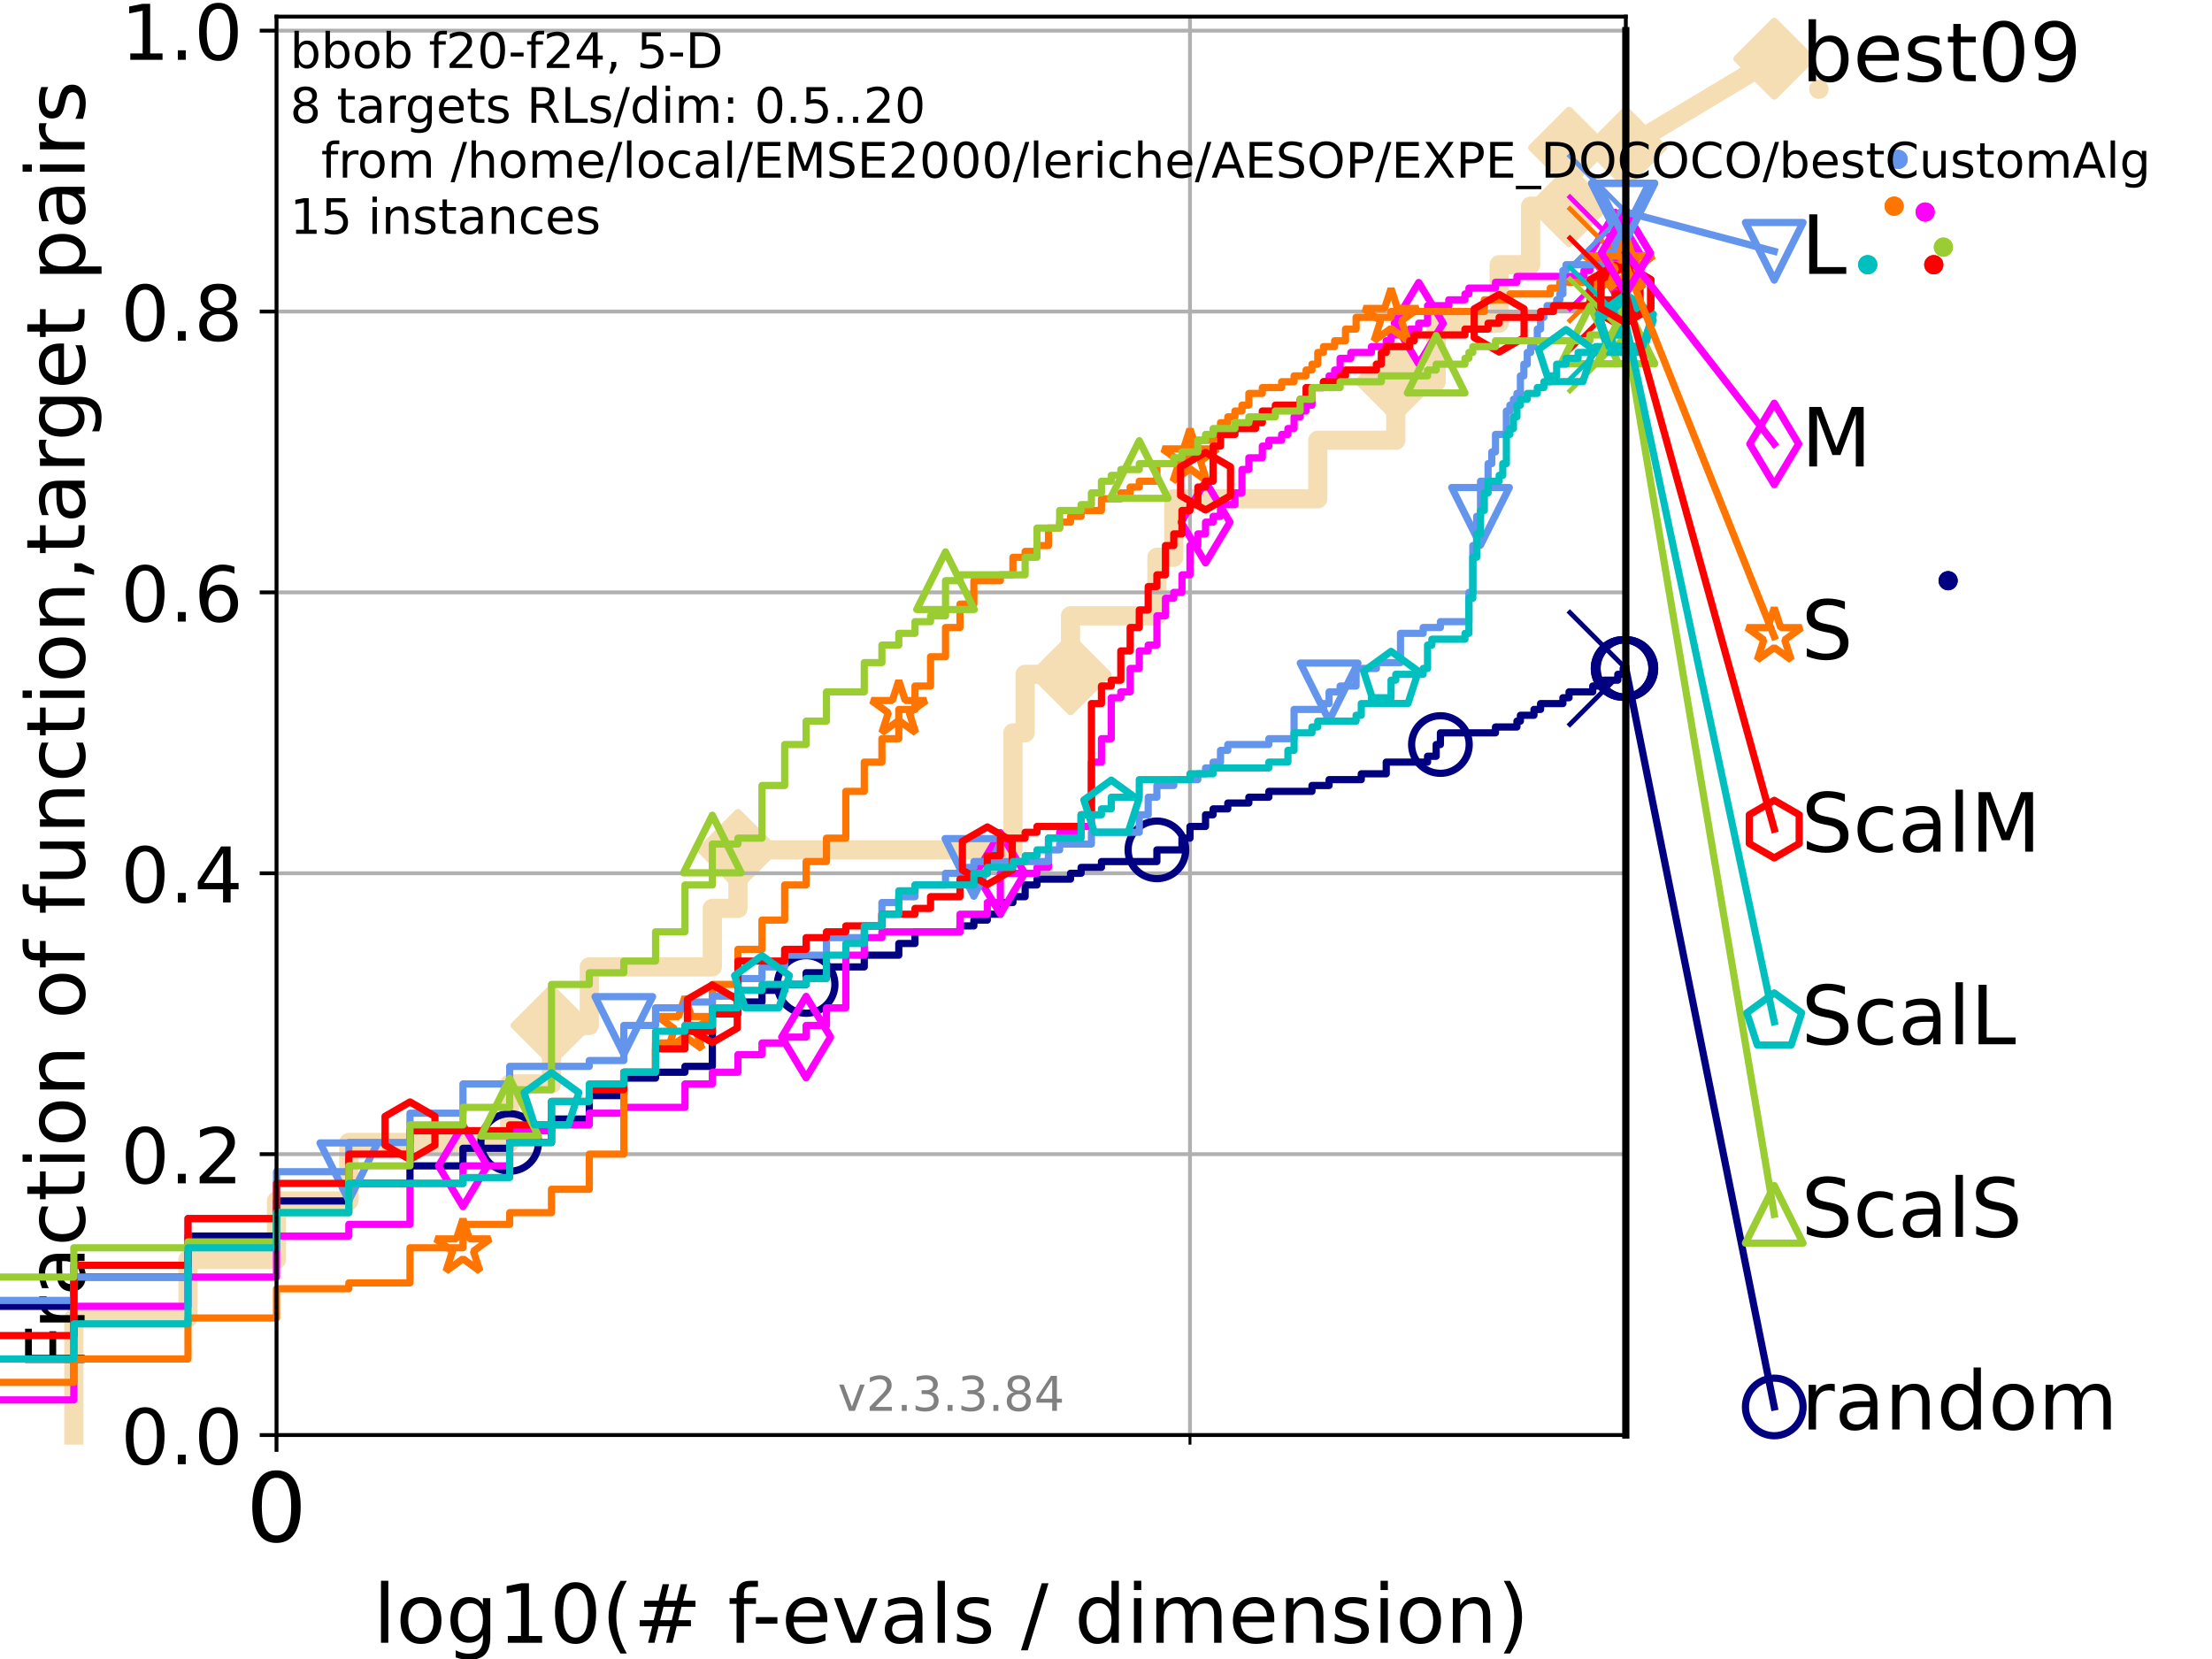 <?xml version="1.0" encoding="utf-8" standalone="no"?>
<!DOCTYPE svg PUBLIC "-//W3C//DTD SVG 1.1//EN"
  "http://www.w3.org/Graphics/SVG/1.1/DTD/svg11.dtd">
<!-- Created with matplotlib (https://matplotlib.org/) -->
<svg height="345.6pt" version="1.1" viewBox="0 0 460.8 345.6" width="460.8pt" xmlns="http://www.w3.org/2000/svg" xmlns:xlink="http://www.w3.org/1999/xlink">
 <defs>
  <style type="text/css">*{stroke-linecap:butt;stroke-linejoin:round;}</style>
 </defs>
 <g id="figure_1">
  <g id="patch_1">
   <path d="M 0 345.6 
L 460.8 345.6 
L 460.8 0 
L 0 0 
z
" style="fill:#ffffff;"/>
  </g>
  <g id="axes_1">
   <g id="patch_2">
    <path d="M 57.6 298.944 
L 338.688 298.944 
L 338.688 3.456 
L 57.6 3.456 
z
" style="fill:#ffffff;"/>
   </g>
   <g id="line2d_1">
    <path d="M 15.383 298.944 
L 15.383 274.564 
L 39.159 274.564 
L 39.159 262.374 
L 57.6 262.374 
L 57.6 250.184 
L 72.668 250.184 
L 72.668 237.994 
L 106.177 237.994 
L 106.177 225.803 
L 114.884 225.803 
L 114.884 213.613 
L 122.761 213.613 
L 122.761 201.423 
L 148.394 201.423 
L 148.394 189.233 
L 153.727 189.233 
L 153.727 177.043 
L 211.012 177.043 
L 211.012 152.663 
L 213.555 152.663 
L 213.555 140.473 
L 223.01 140.473 
L 223.01 128.283 
L 241.003 128.283 
L 241.003 116.093 
L 244.521 116.093 
L 244.521 103.902 
L 274.513 103.902 
L 274.513 91.712 
L 290.77 91.712 
L 290.77 79.522 
L 299.181 79.522 
L 299.181 67.332 
L 312.301 67.332 
L 312.301 55.142 
L 318.858 55.142 
L 318.858 42.952 
L 326.862 42.952 
L 326.862 30.762 
L 338.688 30.762 
" style="fill:none;stroke:#f5deb3;stroke-linecap:square;stroke-width:4;"/>
   </g>
   <g id="line2d_2">
    <defs>
     <path d="M -0 7.778 
L 7.778 0 
L 0 -7.778 
L -7.778 -0 
z
" id="ma94f652e5e" style="stroke:#f5deb3;stroke-linejoin:miter;stroke-width:1.5;"/>
    </defs>
    <g>
     <use style="fill:#f5deb3;stroke:#f5deb3;stroke-linejoin:miter;stroke-width:1.5;" x="114.884" xlink:href="#ma94f652e5e" y="213.613"/>
     <use style="fill:#f5deb3;stroke:#f5deb3;stroke-linejoin:miter;stroke-width:1.5;" x="153.727" xlink:href="#ma94f652e5e" y="177.043"/>
     <use style="fill:#f5deb3;stroke:#f5deb3;stroke-linejoin:miter;stroke-width:1.5;" x="223.01" xlink:href="#ma94f652e5e" y="140.473"/>
     <use style="fill:#f5deb3;stroke:#f5deb3;stroke-linejoin:miter;stroke-width:1.5;" x="290.77" xlink:href="#ma94f652e5e" y="79.522"/>
     <use style="fill:#f5deb3;stroke:#f5deb3;stroke-linejoin:miter;stroke-width:1.5;" x="326.862" xlink:href="#ma94f652e5e" y="42.952"/>
     <use style="fill:#f5deb3;stroke:#f5deb3;stroke-linejoin:miter;stroke-width:1.5;" x="326.862" xlink:href="#ma94f652e5e" y="30.762"/>
     <use style="fill:#f5deb3;stroke:#f5deb3;stroke-linejoin:miter;stroke-width:1.5;" x="338.688" xlink:href="#ma94f652e5e" y="30.762"/>
    </g>
   </g>
   <g id="line2d_3">
    <path style="fill:none;stroke:#f5deb3;stroke-linecap:square;stroke-width:4;"/>
    <g/>
   </g>
   <g id="line2d_4">
    <path d="M 338.688 30.762 
L 369.608 12.233 
" style="fill:none;stroke:#f5deb3;stroke-linecap:square;stroke-width:4;"/>
    <g>
     <use style="fill:#f5deb3;stroke:#f5deb3;stroke-linejoin:miter;stroke-width:1.5;" x="338.688" xlink:href="#ma94f652e5e" y="30.762"/>
     <use style="fill:#f5deb3;stroke:#f5deb3;stroke-linejoin:miter;stroke-width:1.5;" x="369.608" xlink:href="#ma94f652e5e" y="12.233"/>
    </g>
   </g>
   <g id="matplotlib.axis_1">
    <g id="xtick_1">
     <g id="line2d_5">
      <path clip-path="url(#pa73085670a)" d="M 57.6 298.944 
L 57.6 3.456 
" style="fill:none;stroke:#b0b0b0;stroke-linecap:square;stroke-width:0.8;"/>
     </g>
     <g id="line2d_6">
      <defs>
       <path d="M 0 0 
L 0 3.5 
" id="m4d3ebf382c" style="stroke:#000000;stroke-width:0.8;"/>
      </defs>
      <g>
       <use style="stroke:#000000;stroke-width:0.8;" x="57.6" xlink:href="#m4d3ebf382c" y="298.944"/>
      </g>
     </g>
     <g id="text_1">
      <!-- 0 -->
      <g transform="translate(51.237 321.141)scale(0.2 -0.2)">
       <defs>
        <path d="M 31.781 66.406 
Q 24.172 66.406 20.328 58.906 
Q 16.5 51.422 16.5 36.375 
Q 16.5 21.391 20.328 13.891 
Q 24.172 6.391 31.781 6.391 
Q 39.453 6.391 43.281 13.891 
Q 47.125 21.391 47.125 36.375 
Q 47.125 51.422 43.281 58.906 
Q 39.453 66.406 31.781 66.406 
z
M 31.781 74.219 
Q 44.047 74.219 50.516 64.516 
Q 56.984 54.828 56.984 36.375 
Q 56.984 17.969 50.516 8.266 
Q 44.047 -1.422 31.781 -1.422 
Q 19.531 -1.422 13.062 8.266 
Q 6.594 17.969 6.594 36.375 
Q 6.594 54.828 13.062 64.516 
Q 19.531 74.219 31.781 74.219 
z
" id="DejaVuSans-48"/>
       </defs>
       <use xlink:href="#DejaVuSans-48"/>
      </g>
     </g>
    </g>
    <g id="xtick_2">
     <g id="line2d_7">
      <path clip-path="url(#pa73085670a)" d="M 247.894 298.944 
L 247.894 3.456 
" style="fill:none;stroke:#b0b0b0;stroke-linecap:square;stroke-width:0.8;"/>
     </g>
     <g id="line2d_8">
      <defs>
       <path d="M 0 0 
L 0 2 
" id="m7eac5f8d4b" style="stroke:#000000;stroke-width:0.6;"/>
      </defs>
      <g>
       <use style="stroke:#000000;stroke-width:0.6;" x="247.894" xlink:href="#m7eac5f8d4b" y="298.944"/>
      </g>
     </g>
    </g>
    <g id="text_2">
     <!-- log10(# f-evals / dimension) -->
     <g transform="translate(77.764 342.218)scale(0.17 -0.17)">
      <defs>
       <path d="M 9.422 75.984 
L 18.406 75.984 
L 18.406 0 
L 9.422 0 
z
" id="DejaVuSans-108"/>
       <path d="M 30.609 48.391 
Q 23.391 48.391 19.188 42.75 
Q 14.984 37.109 14.984 27.297 
Q 14.984 17.484 19.156 11.844 
Q 23.344 6.203 30.609 6.203 
Q 37.797 6.203 41.984 11.859 
Q 46.188 17.531 46.188 27.297 
Q 46.188 37.016 41.984 42.703 
Q 37.797 48.391 30.609 48.391 
z
M 30.609 56 
Q 42.328 56 49.016 48.375 
Q 55.719 40.766 55.719 27.297 
Q 55.719 13.875 49.016 6.219 
Q 42.328 -1.422 30.609 -1.422 
Q 18.844 -1.422 12.172 6.219 
Q 5.516 13.875 5.516 27.297 
Q 5.516 40.766 12.172 48.375 
Q 18.844 56 30.609 56 
z
" id="DejaVuSans-111"/>
       <path d="M 45.406 27.984 
Q 45.406 37.75 41.375 43.109 
Q 37.359 48.484 30.078 48.484 
Q 22.859 48.484 18.828 43.109 
Q 14.797 37.75 14.797 27.984 
Q 14.797 18.266 18.828 12.891 
Q 22.859 7.516 30.078 7.516 
Q 37.359 7.516 41.375 12.891 
Q 45.406 18.266 45.406 27.984 
z
M 54.391 6.781 
Q 54.391 -7.172 48.188 -13.984 
Q 42 -20.797 29.203 -20.797 
Q 24.469 -20.797 20.266 -20.094 
Q 16.062 -19.391 12.109 -17.922 
L 12.109 -9.188 
Q 16.062 -11.328 19.922 -12.344 
Q 23.781 -13.375 27.781 -13.375 
Q 36.625 -13.375 41.016 -8.766 
Q 45.406 -4.156 45.406 5.172 
L 45.406 9.625 
Q 42.625 4.781 38.281 2.391 
Q 33.938 0 27.875 0 
Q 17.828 0 11.672 7.656 
Q 5.516 15.328 5.516 27.984 
Q 5.516 40.672 11.672 48.328 
Q 17.828 56 27.875 56 
Q 33.938 56 38.281 53.609 
Q 42.625 51.219 45.406 46.391 
L 45.406 54.688 
L 54.391 54.688 
z
" id="DejaVuSans-103"/>
       <path d="M 12.406 8.297 
L 28.516 8.297 
L 28.516 63.922 
L 10.984 60.406 
L 10.984 69.391 
L 28.422 72.906 
L 38.281 72.906 
L 38.281 8.297 
L 54.391 8.297 
L 54.391 0 
L 12.406 0 
z
" id="DejaVuSans-49"/>
       <path d="M 31 75.875 
Q 24.469 64.656 21.281 53.656 
Q 18.109 42.672 18.109 31.391 
Q 18.109 20.125 21.312 9.062 
Q 24.516 -2 31 -13.188 
L 23.188 -13.188 
Q 15.875 -1.703 12.234 9.375 
Q 8.594 20.453 8.594 31.391 
Q 8.594 42.281 12.203 53.312 
Q 15.828 64.359 23.188 75.875 
z
" id="DejaVuSans-40"/>
       <path d="M 51.125 44 
L 36.922 44 
L 32.812 27.688 
L 47.125 27.688 
z
M 43.797 71.781 
L 38.719 51.516 
L 52.984 51.516 
L 58.109 71.781 
L 65.922 71.781 
L 60.891 51.516 
L 76.125 51.516 
L 76.125 44 
L 58.984 44 
L 54.984 27.688 
L 70.516 27.688 
L 70.516 20.219 
L 53.078 20.219 
L 48 0 
L 40.188 0 
L 45.219 20.219 
L 30.906 20.219 
L 25.875 0 
L 18.016 0 
L 23.094 20.219 
L 7.719 20.219 
L 7.719 27.688 
L 24.906 27.688 
L 29 44 
L 13.281 44 
L 13.281 51.516 
L 30.906 51.516 
L 35.891 71.781 
z
" id="DejaVuSans-35"/>
       <path id="DejaVuSans-32"/>
       <path d="M 37.109 75.984 
L 37.109 68.5 
L 28.516 68.5 
Q 23.688 68.5 21.797 66.547 
Q 19.922 64.594 19.922 59.516 
L 19.922 54.688 
L 34.719 54.688 
L 34.719 47.703 
L 19.922 47.703 
L 19.922 0 
L 10.891 0 
L 10.891 47.703 
L 2.297 47.703 
L 2.297 54.688 
L 10.891 54.688 
L 10.891 58.5 
Q 10.891 67.625 15.141 71.797 
Q 19.391 75.984 28.609 75.984 
z
" id="DejaVuSans-102"/>
       <path d="M 4.891 31.391 
L 31.203 31.391 
L 31.203 23.391 
L 4.891 23.391 
z
" id="DejaVuSans-45"/>
       <path d="M 56.203 29.594 
L 56.203 25.203 
L 14.891 25.203 
Q 15.484 15.922 20.484 11.062 
Q 25.484 6.203 34.422 6.203 
Q 39.594 6.203 44.453 7.469 
Q 49.312 8.734 54.109 11.281 
L 54.109 2.781 
Q 49.266 0.734 44.188 -0.344 
Q 39.109 -1.422 33.891 -1.422 
Q 20.797 -1.422 13.156 6.188 
Q 5.516 13.812 5.516 26.812 
Q 5.516 40.234 12.766 48.109 
Q 20.016 56 32.328 56 
Q 43.359 56 49.781 48.891 
Q 56.203 41.797 56.203 29.594 
z
M 47.219 32.234 
Q 47.125 39.594 43.094 43.984 
Q 39.062 48.391 32.422 48.391 
Q 24.906 48.391 20.391 44.141 
Q 15.875 39.891 15.188 32.172 
z
" id="DejaVuSans-101"/>
       <path d="M 2.984 54.688 
L 12.5 54.688 
L 29.594 8.797 
L 46.688 54.688 
L 56.203 54.688 
L 35.688 0 
L 23.484 0 
z
" id="DejaVuSans-118"/>
       <path d="M 34.281 27.484 
Q 23.391 27.484 19.188 25 
Q 14.984 22.516 14.984 16.5 
Q 14.984 11.719 18.141 8.906 
Q 21.297 6.109 26.703 6.109 
Q 34.188 6.109 38.703 11.406 
Q 43.219 16.703 43.219 25.484 
L 43.219 27.484 
z
M 52.203 31.203 
L 52.203 0 
L 43.219 0 
L 43.219 8.297 
Q 40.141 3.328 35.547 0.953 
Q 30.953 -1.422 24.312 -1.422 
Q 15.922 -1.422 10.953 3.297 
Q 6 8.016 6 15.922 
Q 6 25.141 12.172 29.828 
Q 18.359 34.516 30.609 34.516 
L 43.219 34.516 
L 43.219 35.406 
Q 43.219 41.609 39.141 45 
Q 35.062 48.391 27.688 48.391 
Q 23 48.391 18.547 47.266 
Q 14.109 46.141 10.016 43.891 
L 10.016 52.203 
Q 14.938 54.109 19.578 55.047 
Q 24.219 56 28.609 56 
Q 40.484 56 46.344 49.844 
Q 52.203 43.703 52.203 31.203 
z
" id="DejaVuSans-97"/>
       <path d="M 44.281 53.078 
L 44.281 44.578 
Q 40.484 46.531 36.375 47.5 
Q 32.281 48.484 27.875 48.484 
Q 21.188 48.484 17.844 46.438 
Q 14.5 44.391 14.5 40.281 
Q 14.5 37.156 16.891 35.375 
Q 19.281 33.594 26.516 31.984 
L 29.594 31.297 
Q 39.156 29.25 43.188 25.516 
Q 47.219 21.781 47.219 15.094 
Q 47.219 7.469 41.188 3.016 
Q 35.156 -1.422 24.609 -1.422 
Q 20.219 -1.422 15.453 -0.562 
Q 10.688 0.297 5.422 2 
L 5.422 11.281 
Q 10.406 8.688 15.234 7.391 
Q 20.062 6.109 24.812 6.109 
Q 31.156 6.109 34.562 8.281 
Q 37.984 10.453 37.984 14.406 
Q 37.984 18.062 35.516 20.016 
Q 33.062 21.969 24.703 23.781 
L 21.578 24.516 
Q 13.234 26.266 9.516 29.906 
Q 5.812 33.547 5.812 39.891 
Q 5.812 47.609 11.281 51.797 
Q 16.75 56 26.812 56 
Q 31.781 56 36.172 55.266 
Q 40.578 54.547 44.281 53.078 
z
" id="DejaVuSans-115"/>
       <path d="M 25.391 72.906 
L 33.688 72.906 
L 8.297 -9.281 
L 0 -9.281 
z
" id="DejaVuSans-47"/>
       <path d="M 45.406 46.391 
L 45.406 75.984 
L 54.391 75.984 
L 54.391 0 
L 45.406 0 
L 45.406 8.203 
Q 42.578 3.328 38.25 0.953 
Q 33.938 -1.422 27.875 -1.422 
Q 17.969 -1.422 11.734 6.484 
Q 5.516 14.406 5.516 27.297 
Q 5.516 40.188 11.734 48.094 
Q 17.969 56 27.875 56 
Q 33.938 56 38.25 53.625 
Q 42.578 51.266 45.406 46.391 
z
M 14.797 27.297 
Q 14.797 17.391 18.875 11.75 
Q 22.953 6.109 30.078 6.109 
Q 37.203 6.109 41.297 11.75 
Q 45.406 17.391 45.406 27.297 
Q 45.406 37.203 41.297 42.844 
Q 37.203 48.484 30.078 48.484 
Q 22.953 48.484 18.875 42.844 
Q 14.797 37.203 14.797 27.297 
z
" id="DejaVuSans-100"/>
       <path d="M 9.422 54.688 
L 18.406 54.688 
L 18.406 0 
L 9.422 0 
z
M 9.422 75.984 
L 18.406 75.984 
L 18.406 64.594 
L 9.422 64.594 
z
" id="DejaVuSans-105"/>
       <path d="M 52 44.188 
Q 55.375 50.25 60.062 53.125 
Q 64.75 56 71.094 56 
Q 79.641 56 84.281 50.016 
Q 88.922 44.047 88.922 33.016 
L 88.922 0 
L 79.891 0 
L 79.891 32.719 
Q 79.891 40.578 77.094 44.375 
Q 74.312 48.188 68.609 48.188 
Q 61.625 48.188 57.562 43.547 
Q 53.516 38.922 53.516 30.906 
L 53.516 0 
L 44.484 0 
L 44.484 32.719 
Q 44.484 40.625 41.703 44.406 
Q 38.922 48.188 33.109 48.188 
Q 26.219 48.188 22.156 43.531 
Q 18.109 38.875 18.109 30.906 
L 18.109 0 
L 9.078 0 
L 9.078 54.688 
L 18.109 54.688 
L 18.109 46.188 
Q 21.188 51.219 25.484 53.609 
Q 29.781 56 35.688 56 
Q 41.656 56 45.828 52.969 
Q 50 49.953 52 44.188 
z
" id="DejaVuSans-109"/>
       <path d="M 54.891 33.016 
L 54.891 0 
L 45.906 0 
L 45.906 32.719 
Q 45.906 40.484 42.875 44.328 
Q 39.844 48.188 33.797 48.188 
Q 26.516 48.188 22.312 43.547 
Q 18.109 38.922 18.109 30.906 
L 18.109 0 
L 9.078 0 
L 9.078 54.688 
L 18.109 54.688 
L 18.109 46.188 
Q 21.344 51.125 25.703 53.562 
Q 30.078 56 35.797 56 
Q 45.219 56 50.047 50.172 
Q 54.891 44.344 54.891 33.016 
z
" id="DejaVuSans-110"/>
       <path d="M 8.016 75.875 
L 15.828 75.875 
Q 23.141 64.359 26.781 53.312 
Q 30.422 42.281 30.422 31.391 
Q 30.422 20.453 26.781 9.375 
Q 23.141 -1.703 15.828 -13.188 
L 8.016 -13.188 
Q 14.5 -2 17.703 9.062 
Q 20.906 20.125 20.906 31.391 
Q 20.906 42.672 17.703 53.656 
Q 14.5 64.656 8.016 75.875 
z
" id="DejaVuSans-41"/>
      </defs>
      <use xlink:href="#DejaVuSans-108"/>
      <use x="27.783" xlink:href="#DejaVuSans-111"/>
      <use x="88.965" xlink:href="#DejaVuSans-103"/>
      <use x="152.441" xlink:href="#DejaVuSans-49"/>
      <use x="216.064" xlink:href="#DejaVuSans-48"/>
      <use x="279.688" xlink:href="#DejaVuSans-40"/>
      <use x="318.701" xlink:href="#DejaVuSans-35"/>
      <use x="402.49" xlink:href="#DejaVuSans-32"/>
      <use x="434.277" xlink:href="#DejaVuSans-102"/>
      <use x="463.982" xlink:href="#DejaVuSans-45"/>
      <use x="500.066" xlink:href="#DejaVuSans-101"/>
      <use x="561.59" xlink:href="#DejaVuSans-118"/>
      <use x="620.77" xlink:href="#DejaVuSans-97"/>
      <use x="682.049" xlink:href="#DejaVuSans-108"/>
      <use x="709.832" xlink:href="#DejaVuSans-115"/>
      <use x="761.932" xlink:href="#DejaVuSans-32"/>
      <use x="793.719" xlink:href="#DejaVuSans-47"/>
      <use x="827.41" xlink:href="#DejaVuSans-32"/>
      <use x="859.197" xlink:href="#DejaVuSans-100"/>
      <use x="922.674" xlink:href="#DejaVuSans-105"/>
      <use x="950.457" xlink:href="#DejaVuSans-109"/>
      <use x="1047.869" xlink:href="#DejaVuSans-101"/>
      <use x="1109.393" xlink:href="#DejaVuSans-110"/>
      <use x="1172.771" xlink:href="#DejaVuSans-115"/>
      <use x="1224.871" xlink:href="#DejaVuSans-105"/>
      <use x="1252.654" xlink:href="#DejaVuSans-111"/>
      <use x="1313.836" xlink:href="#DejaVuSans-110"/>
      <use x="1377.215" xlink:href="#DejaVuSans-41"/>
     </g>
    </g>
   </g>
   <g id="matplotlib.axis_2">
    <g id="ytick_1">
     <g id="line2d_9">
      <path clip-path="url(#pa73085670a)" d="M 57.6 298.944 
L 338.688 298.944 
" style="fill:none;stroke:#b0b0b0;stroke-linecap:square;stroke-width:0.8;"/>
     </g>
     <g id="line2d_10">
      <defs>
       <path d="M 0 0 
L -3.5 0 
" id="m7531846df6" style="stroke:#000000;stroke-width:0.8;"/>
      </defs>
      <g>
       <use style="stroke:#000000;stroke-width:0.8;" x="57.6" xlink:href="#m7531846df6" y="298.944"/>
      </g>
     </g>
     <g id="text_3">
      <!-- 0.0 -->
      <g transform="translate(25.155 305.023)scale(0.16 -0.16)">
       <defs>
        <path d="M 10.688 12.406 
L 21 12.406 
L 21 0 
L 10.688 0 
z
" id="DejaVuSans-46"/>
       </defs>
       <use xlink:href="#DejaVuSans-48"/>
       <use x="63.623" xlink:href="#DejaVuSans-46"/>
       <use x="95.41" xlink:href="#DejaVuSans-48"/>
      </g>
     </g>
    </g>
    <g id="ytick_2">
     <g id="line2d_11">
      <path clip-path="url(#pa73085670a)" d="M 57.6 240.432 
L 338.688 240.432 
" style="fill:none;stroke:#b0b0b0;stroke-linecap:square;stroke-width:0.8;"/>
     </g>
     <g id="line2d_12">
      <g>
       <use style="stroke:#000000;stroke-width:0.8;" x="57.6" xlink:href="#m7531846df6" y="240.432"/>
      </g>
     </g>
     <g id="text_4">
      <!-- 0.2 -->
      <g transform="translate(25.155 246.51)scale(0.16 -0.16)">
       <defs>
        <path d="M 19.188 8.297 
L 53.609 8.297 
L 53.609 0 
L 7.328 0 
L 7.328 8.297 
Q 12.938 14.109 22.625 23.891 
Q 32.328 33.688 34.812 36.531 
Q 39.547 41.844 41.422 45.531 
Q 43.312 49.219 43.312 52.781 
Q 43.312 58.594 39.234 62.25 
Q 35.156 65.922 28.609 65.922 
Q 23.969 65.922 18.812 64.312 
Q 13.672 62.703 7.812 59.422 
L 7.812 69.391 
Q 13.766 71.781 18.938 73 
Q 24.125 74.219 28.422 74.219 
Q 39.75 74.219 46.484 68.547 
Q 53.219 62.891 53.219 53.422 
Q 53.219 48.922 51.531 44.891 
Q 49.859 40.875 45.406 35.406 
Q 44.188 33.984 37.641 27.219 
Q 31.109 20.453 19.188 8.297 
z
" id="DejaVuSans-50"/>
       </defs>
       <use xlink:href="#DejaVuSans-48"/>
       <use x="63.623" xlink:href="#DejaVuSans-46"/>
       <use x="95.41" xlink:href="#DejaVuSans-50"/>
      </g>
     </g>
    </g>
    <g id="ytick_3">
     <g id="line2d_13">
      <path clip-path="url(#pa73085670a)" d="M 57.6 181.919 
L 338.688 181.919 
" style="fill:none;stroke:#b0b0b0;stroke-linecap:square;stroke-width:0.8;"/>
     </g>
     <g id="line2d_14">
      <g>
       <use style="stroke:#000000;stroke-width:0.8;" x="57.6" xlink:href="#m7531846df6" y="181.919"/>
      </g>
     </g>
     <g id="text_5">
      <!-- 0.4 -->
      <g transform="translate(25.155 187.998)scale(0.16 -0.16)">
       <defs>
        <path d="M 37.797 64.312 
L 12.891 25.391 
L 37.797 25.391 
z
M 35.203 72.906 
L 47.609 72.906 
L 47.609 25.391 
L 58.016 25.391 
L 58.016 17.188 
L 47.609 17.188 
L 47.609 0 
L 37.797 0 
L 37.797 17.188 
L 4.891 17.188 
L 4.891 26.703 
z
" id="DejaVuSans-52"/>
       </defs>
       <use xlink:href="#DejaVuSans-48"/>
       <use x="63.623" xlink:href="#DejaVuSans-46"/>
       <use x="95.41" xlink:href="#DejaVuSans-52"/>
      </g>
     </g>
    </g>
    <g id="ytick_4">
     <g id="line2d_15">
      <path clip-path="url(#pa73085670a)" d="M 57.6 123.407 
L 338.688 123.407 
" style="fill:none;stroke:#b0b0b0;stroke-linecap:square;stroke-width:0.8;"/>
     </g>
     <g id="line2d_16">
      <g>
       <use style="stroke:#000000;stroke-width:0.8;" x="57.6" xlink:href="#m7531846df6" y="123.407"/>
      </g>
     </g>
     <g id="text_6">
      <!-- 0.6 -->
      <g transform="translate(25.155 129.485)scale(0.16 -0.16)">
       <defs>
        <path d="M 33.016 40.375 
Q 26.375 40.375 22.484 35.828 
Q 18.609 31.297 18.609 23.391 
Q 18.609 15.531 22.484 10.953 
Q 26.375 6.391 33.016 6.391 
Q 39.656 6.391 43.531 10.953 
Q 47.406 15.531 47.406 23.391 
Q 47.406 31.297 43.531 35.828 
Q 39.656 40.375 33.016 40.375 
z
M 52.594 71.297 
L 52.594 62.312 
Q 48.875 64.062 45.094 64.984 
Q 41.312 65.922 37.594 65.922 
Q 27.828 65.922 22.672 59.328 
Q 17.531 52.734 16.797 39.406 
Q 19.672 43.656 24.016 45.922 
Q 28.375 48.188 33.594 48.188 
Q 44.578 48.188 50.953 41.516 
Q 57.328 34.859 57.328 23.391 
Q 57.328 12.156 50.688 5.359 
Q 44.047 -1.422 33.016 -1.422 
Q 20.359 -1.422 13.672 8.266 
Q 6.984 17.969 6.984 36.375 
Q 6.984 53.656 15.188 63.938 
Q 23.391 74.219 37.203 74.219 
Q 40.922 74.219 44.703 73.484 
Q 48.484 72.75 52.594 71.297 
z
" id="DejaVuSans-54"/>
       </defs>
       <use xlink:href="#DejaVuSans-48"/>
       <use x="63.623" xlink:href="#DejaVuSans-46"/>
       <use x="95.41" xlink:href="#DejaVuSans-54"/>
      </g>
     </g>
    </g>
    <g id="ytick_5">
     <g id="line2d_17">
      <path clip-path="url(#pa73085670a)" d="M 57.6 64.894 
L 338.688 64.894 
" style="fill:none;stroke:#b0b0b0;stroke-linecap:square;stroke-width:0.8;"/>
     </g>
     <g id="line2d_18">
      <g>
       <use style="stroke:#000000;stroke-width:0.8;" x="57.6" xlink:href="#m7531846df6" y="64.894"/>
      </g>
     </g>
     <g id="text_7">
      <!-- 0.8 -->
      <g transform="translate(25.155 70.973)scale(0.16 -0.16)">
       <defs>
        <path d="M 31.781 34.625 
Q 24.75 34.625 20.719 30.859 
Q 16.703 27.094 16.703 20.516 
Q 16.703 13.922 20.719 10.156 
Q 24.75 6.391 31.781 6.391 
Q 38.812 6.391 42.859 10.172 
Q 46.922 13.969 46.922 20.516 
Q 46.922 27.094 42.891 30.859 
Q 38.875 34.625 31.781 34.625 
z
M 21.922 38.812 
Q 15.578 40.375 12.031 44.719 
Q 8.5 49.078 8.5 55.328 
Q 8.5 64.062 14.719 69.141 
Q 20.953 74.219 31.781 74.219 
Q 42.672 74.219 48.875 69.141 
Q 55.078 64.062 55.078 55.328 
Q 55.078 49.078 51.531 44.719 
Q 48 40.375 41.703 38.812 
Q 48.828 37.156 52.797 32.312 
Q 56.781 27.484 56.781 20.516 
Q 56.781 9.906 50.312 4.234 
Q 43.844 -1.422 31.781 -1.422 
Q 19.734 -1.422 13.25 4.234 
Q 6.781 9.906 6.781 20.516 
Q 6.781 27.484 10.781 32.312 
Q 14.797 37.156 21.922 38.812 
z
M 18.312 54.391 
Q 18.312 48.734 21.844 45.562 
Q 25.391 42.391 31.781 42.391 
Q 38.141 42.391 41.719 45.562 
Q 45.312 48.734 45.312 54.391 
Q 45.312 60.062 41.719 63.234 
Q 38.141 66.406 31.781 66.406 
Q 25.391 66.406 21.844 63.234 
Q 18.312 60.062 18.312 54.391 
z
" id="DejaVuSans-56"/>
       </defs>
       <use xlink:href="#DejaVuSans-48"/>
       <use x="63.623" xlink:href="#DejaVuSans-46"/>
       <use x="95.41" xlink:href="#DejaVuSans-56"/>
      </g>
     </g>
    </g>
    <g id="ytick_6">
     <g id="line2d_19">
      <path clip-path="url(#pa73085670a)" d="M 57.6 6.382 
L 338.688 6.382 
" style="fill:none;stroke:#b0b0b0;stroke-linecap:square;stroke-width:0.8;"/>
     </g>
     <g id="line2d_20">
      <g>
       <use style="stroke:#000000;stroke-width:0.8;" x="57.6" xlink:href="#m7531846df6" y="6.382"/>
      </g>
     </g>
     <g id="text_8">
      <!-- 1.0 -->
      <g transform="translate(25.155 12.46)scale(0.16 -0.16)">
       <use xlink:href="#DejaVuSans-49"/>
       <use x="63.623" xlink:href="#DejaVuSans-46"/>
       <use x="95.41" xlink:href="#DejaVuSans-48"/>
      </g>
     </g>
    </g>
    <g id="text_9">
     <!-- Fraction of function,target pairs -->
     <g transform="translate(17.62 285.585)rotate(-90)scale(0.17 -0.17)">
      <defs>
       <path d="M 9.812 72.906 
L 51.703 72.906 
L 51.703 64.594 
L 19.672 64.594 
L 19.672 43.109 
L 48.578 43.109 
L 48.578 34.812 
L 19.672 34.812 
L 19.672 0 
L 9.812 0 
z
" id="DejaVuSans-70"/>
       <path d="M 41.109 46.297 
Q 39.594 47.172 37.812 47.578 
Q 36.031 48 33.891 48 
Q 26.266 48 22.188 43.047 
Q 18.109 38.094 18.109 28.812 
L 18.109 0 
L 9.078 0 
L 9.078 54.688 
L 18.109 54.688 
L 18.109 46.188 
Q 20.953 51.172 25.484 53.578 
Q 30.031 56 36.531 56 
Q 37.453 56 38.578 55.875 
Q 39.703 55.766 41.062 55.516 
z
" id="DejaVuSans-114"/>
       <path d="M 48.781 52.594 
L 48.781 44.188 
Q 44.969 46.297 41.141 47.344 
Q 37.312 48.391 33.406 48.391 
Q 24.656 48.391 19.812 42.844 
Q 14.984 37.312 14.984 27.297 
Q 14.984 17.281 19.812 11.734 
Q 24.656 6.203 33.406 6.203 
Q 37.312 6.203 41.141 7.25 
Q 44.969 8.297 48.781 10.406 
L 48.781 2.094 
Q 45.016 0.344 40.984 -0.531 
Q 36.969 -1.422 32.422 -1.422 
Q 20.062 -1.422 12.781 6.344 
Q 5.516 14.109 5.516 27.297 
Q 5.516 40.672 12.859 48.328 
Q 20.219 56 33.016 56 
Q 37.156 56 41.109 55.141 
Q 45.062 54.297 48.781 52.594 
z
" id="DejaVuSans-99"/>
       <path d="M 18.312 70.219 
L 18.312 54.688 
L 36.812 54.688 
L 36.812 47.703 
L 18.312 47.703 
L 18.312 18.016 
Q 18.312 11.328 20.141 9.422 
Q 21.969 7.516 27.594 7.516 
L 36.812 7.516 
L 36.812 0 
L 27.594 0 
Q 17.188 0 13.234 3.875 
Q 9.281 7.766 9.281 18.016 
L 9.281 47.703 
L 2.688 47.703 
L 2.688 54.688 
L 9.281 54.688 
L 9.281 70.219 
z
" id="DejaVuSans-116"/>
       <path d="M 8.5 21.578 
L 8.5 54.688 
L 17.484 54.688 
L 17.484 21.922 
Q 17.484 14.156 20.5 10.266 
Q 23.531 6.391 29.594 6.391 
Q 36.859 6.391 41.078 11.031 
Q 45.312 15.672 45.312 23.688 
L 45.312 54.688 
L 54.297 54.688 
L 54.297 0 
L 45.312 0 
L 45.312 8.406 
Q 42.047 3.422 37.719 1 
Q 33.406 -1.422 27.688 -1.422 
Q 18.266 -1.422 13.375 4.438 
Q 8.5 10.297 8.5 21.578 
z
M 31.109 56 
z
" id="DejaVuSans-117"/>
       <path d="M 11.719 12.406 
L 22.016 12.406 
L 22.016 4 
L 14.016 -11.625 
L 7.719 -11.625 
L 11.719 4 
z
" id="DejaVuSans-44"/>
       <path d="M 18.109 8.203 
L 18.109 -20.797 
L 9.078 -20.797 
L 9.078 54.688 
L 18.109 54.688 
L 18.109 46.391 
Q 20.953 51.266 25.266 53.625 
Q 29.594 56 35.594 56 
Q 45.562 56 51.781 48.094 
Q 58.016 40.188 58.016 27.297 
Q 58.016 14.406 51.781 6.484 
Q 45.562 -1.422 35.594 -1.422 
Q 29.594 -1.422 25.266 0.953 
Q 20.953 3.328 18.109 8.203 
z
M 48.688 27.297 
Q 48.688 37.203 44.609 42.844 
Q 40.531 48.484 33.406 48.484 
Q 26.266 48.484 22.188 42.844 
Q 18.109 37.203 18.109 27.297 
Q 18.109 17.391 22.188 11.75 
Q 26.266 6.109 33.406 6.109 
Q 40.531 6.109 44.609 11.75 
Q 48.688 17.391 48.688 27.297 
z
" id="DejaVuSans-112"/>
      </defs>
      <use xlink:href="#DejaVuSans-70"/>
      <use x="50.27" xlink:href="#DejaVuSans-114"/>
      <use x="91.383" xlink:href="#DejaVuSans-97"/>
      <use x="152.662" xlink:href="#DejaVuSans-99"/>
      <use x="207.643" xlink:href="#DejaVuSans-116"/>
      <use x="246.852" xlink:href="#DejaVuSans-105"/>
      <use x="274.635" xlink:href="#DejaVuSans-111"/>
      <use x="335.816" xlink:href="#DejaVuSans-110"/>
      <use x="399.195" xlink:href="#DejaVuSans-32"/>
      <use x="430.982" xlink:href="#DejaVuSans-111"/>
      <use x="492.164" xlink:href="#DejaVuSans-102"/>
      <use x="527.369" xlink:href="#DejaVuSans-32"/>
      <use x="559.156" xlink:href="#DejaVuSans-102"/>
      <use x="594.361" xlink:href="#DejaVuSans-117"/>
      <use x="657.74" xlink:href="#DejaVuSans-110"/>
      <use x="721.119" xlink:href="#DejaVuSans-99"/>
      <use x="776.1" xlink:href="#DejaVuSans-116"/>
      <use x="815.309" xlink:href="#DejaVuSans-105"/>
      <use x="843.092" xlink:href="#DejaVuSans-111"/>
      <use x="904.273" xlink:href="#DejaVuSans-110"/>
      <use x="967.652" xlink:href="#DejaVuSans-44"/>
      <use x="999.439" xlink:href="#DejaVuSans-116"/>
      <use x="1038.648" xlink:href="#DejaVuSans-97"/>
      <use x="1099.928" xlink:href="#DejaVuSans-114"/>
      <use x="1139.291" xlink:href="#DejaVuSans-103"/>
      <use x="1202.768" xlink:href="#DejaVuSans-101"/>
      <use x="1264.291" xlink:href="#DejaVuSans-116"/>
      <use x="1303.5" xlink:href="#DejaVuSans-32"/>
      <use x="1335.287" xlink:href="#DejaVuSans-112"/>
      <use x="1398.764" xlink:href="#DejaVuSans-97"/>
      <use x="1460.043" xlink:href="#DejaVuSans-105"/>
      <use x="1487.826" xlink:href="#DejaVuSans-114"/>
      <use x="1528.939" xlink:href="#DejaVuSans-115"/>
     </g>
    </g>
   </g>
   <g id="line2d_21">
    <defs>
     <path d="M 0 1.5 
C 0.398 1.5 0.779 1.342 1.061 1.061 
C 1.342 0.779 1.5 0.398 1.5 0 
C 1.5 -0.398 1.342 -0.779 1.061 -1.061 
C 0.779 -1.342 0.398 -1.5 0 -1.5 
C -0.398 -1.5 -0.779 -1.342 -1.061 -1.061 
C -1.342 -0.779 -1.5 -0.398 -1.5 0 
C -1.5 0.398 -1.342 0.779 -1.061 1.061 
C -0.779 1.342 -0.398 1.5 0 1.5 
z
" id="md365cc6182" style="stroke:#f5deb3;"/>
    </defs>
    <g>
     <use style="fill:#f5deb3;stroke:#f5deb3;" x="378.897" xlink:href="#md365cc6182" y="18.572"/>
     <use style="fill:#f5deb3;stroke:#f5deb3;" x="378.897" xlink:href="#md365cc6182" y="18.572"/>
    </g>
   </g>
   <g id="line2d_22">
    <defs>
     <path d="M 0 1.5 
C 0.398 1.5 0.779 1.342 1.061 1.061 
C 1.342 0.779 1.5 0.398 1.5 0 
C 1.5 -0.398 1.342 -0.779 1.061 -1.061 
C 0.779 -1.342 0.398 -1.5 0 -1.5 
C -0.398 -1.5 -0.779 -1.342 -1.061 -1.061 
C -1.342 -0.779 -1.5 -0.398 -1.5 0 
C -1.5 0.398 -1.342 0.779 -1.061 1.061 
C -0.779 1.342 -0.398 1.5 0 1.5 
z
" id="m55db7449ee" style="stroke:#000080;"/>
    </defs>
    <g>
     <use style="fill:#000080;stroke:#000080;" x="405.829" xlink:href="#m55db7449ee" y="120.969"/>
     <use style="fill:#000080;stroke:#000080;" x="405.829" xlink:href="#m55db7449ee" y="120.969"/>
    </g>
   </g>
   <g id="line2d_23">
    <path d="M -1 272.126 
L 15.383 272.126 
L 15.383 266.031 
L 39.159 266.031 
L 39.159 257.498 
L 57.6 257.498 
L 57.6 250.184 
L 72.668 250.184 
L 72.668 246.527 
L 85.407 246.527 
L 85.407 242.87 
L 96.443 242.87 
L 96.443 239.213 
L 106.177 239.213 
L 106.177 237.994 
L 114.884 237.994 
L 114.884 233.117 
L 122.761 233.117 
L 122.761 228.241 
L 129.952 228.241 
L 129.952 224.584 
L 136.567 224.584 
L 136.567 223.365 
L 142.692 223.365 
L 142.692 222.146 
L 148.394 222.146 
L 148.394 211.175 
L 153.727 211.175 
L 153.727 208.737 
L 158.737 208.737 
L 158.737 206.299 
L 163.461 206.299 
L 163.461 205.08 
L 167.93 205.08 
L 167.93 202.642 
L 172.169 202.642 
L 172.169 201.423 
L 180.045 201.423 
L 180.045 198.985 
L 187.236 198.985 
L 187.236 196.547 
L 190.61 196.547 
L 190.61 194.109 
L 199.976 194.109 
L 199.976 192.89 
L 202.876 192.89 
L 202.876 191.671 
L 205.678 191.671 
L 205.678 190.452 
L 208.388 190.452 
L 208.388 188.014 
L 211.012 188.014 
L 211.012 186.795 
L 213.555 186.795 
L 213.555 184.357 
L 216.022 184.357 
L 216.022 183.138 
L 223.01 183.138 
L 223.01 181.919 
L 225.214 181.919 
L 225.214 180.7 
L 229.453 180.7 
L 229.453 179.481 
L 241.003 179.481 
L 241.003 177.043 
L 246.225 177.043 
L 246.225 174.605 
L 247.894 174.605 
L 247.894 172.167 
L 251.136 172.167 
L 251.136 169.729 
L 252.71 169.729 
L 252.71 168.51 
L 255.771 168.51 
L 255.771 167.291 
L 260.16 167.291 
L 260.16 166.072 
L 264.328 166.072 
L 264.328 164.853 
L 273.306 164.853 
L 273.306 163.634 
L 276.874 163.634 
L 276.874 162.415 
L 283.579 162.415 
L 283.579 161.196 
L 288.778 161.196 
L 288.778 158.758 
L 297.385 158.758 
L 297.385 157.539 
L 299.181 157.539 
L 299.181 155.101 
L 300.065 155.101 
L 300.065 152.663 
L 311.539 152.663 
L 311.539 151.444 
L 316.007 151.444 
L 316.007 150.225 
L 316.729 150.225 
L 316.729 149.006 
L 319.555 149.006 
L 319.555 147.787 
L 320.932 147.787 
L 320.932 146.568 
L 325.58 146.568 
L 325.58 145.349 
L 326.862 145.349 
L 326.862 144.13 
L 331.797 144.13 
L 331.797 142.911 
L 334.158 142.911 
L 334.158 141.692 
L 337.018 141.692 
L 337.018 140.473 
L 338.135 140.473 
L 338.135 139.254 
L 338.688 139.254 
" style="fill:none;stroke:#000080;stroke-linecap:square;stroke-width:1.5;"/>
   </g>
   <g id="line2d_24">
    <defs>
     <path d="M 0 6 
C 1.591 6 3.117 5.368 4.243 4.243 
C 5.368 3.117 6 1.591 6 0 
C 6 -1.591 5.368 -3.117 4.243 -4.243 
C 3.117 -5.368 1.591 -6 0 -6 
C -1.591 -6 -3.117 -5.368 -4.243 -4.243 
C -5.368 -3.117 -6 -1.591 -6 0 
C -6 1.591 -5.368 3.117 -4.243 4.243 
C -3.117 5.368 -1.591 6 0 6 
z
" id="mcbf3434bf7" style="stroke:#000080;stroke-width:1.5;"/>
    </defs>
    <g>
     <use style="fill-opacity:0;stroke:#000080;stroke-width:1.5;" x="106.177" xlink:href="#mcbf3434bf7" y="237.994"/>
     <use style="fill-opacity:0;stroke:#000080;stroke-width:1.5;" x="167.93" xlink:href="#mcbf3434bf7" y="205.08"/>
     <use style="fill-opacity:0;stroke:#000080;stroke-width:1.5;" x="241.003" xlink:href="#mcbf3434bf7" y="177.043"/>
     <use style="fill-opacity:0;stroke:#000080;stroke-width:1.5;" x="300.065" xlink:href="#mcbf3434bf7" y="155.101"/>
     <use style="fill-opacity:0;stroke:#000080;stroke-width:1.5;" x="338.135" xlink:href="#mcbf3434bf7" y="139.254"/>
     <use style="fill-opacity:0;stroke:#000080;stroke-width:1.5;" x="338.135" xlink:href="#mcbf3434bf7" y="139.254"/>
     <use style="fill-opacity:0;stroke:#000080;stroke-width:1.5;" x="338.688" xlink:href="#mcbf3434bf7" y="139.254"/>
    </g>
   </g>
   <g id="line2d_25">
    <path style="fill:none;stroke:#000080;stroke-linecap:square;stroke-width:1.5;"/>
    <g/>
   </g>
   <g id="line2d_26">
    <path clip-path="url(#pa73085670a)" d="M 338.688 139.254 
" style="fill:none;stroke:#000080;stroke-linecap:square;stroke-width:1.5;"/>
    <defs>
     <path d="M -12 12 
L 12 -12 
M -12 -12 
L 12 12 
" id="m01bf9c061b" style="stroke:#000080;"/>
    </defs>
    <g clip-path="url(#pa73085670a)">
     <use style="fill:#000080;stroke:#000080;" x="338.688" xlink:href="#m01bf9c061b" y="139.254"/>
    </g>
   </g>
   <g id="line2d_27">
    <defs>
     <path d="M 0 1.5 
C 0.398 1.5 0.779 1.342 1.061 1.061 
C 1.342 0.779 1.5 0.398 1.5 0 
C 1.5 -0.398 1.342 -0.779 1.061 -1.061 
C 0.779 -1.342 0.398 -1.5 0 -1.5 
C -0.398 -1.5 -0.779 -1.342 -1.061 -1.061 
C -1.342 -0.779 -1.5 -0.398 -1.5 0 
C -1.5 0.398 -1.342 0.779 -1.061 1.061 
C -0.779 1.342 -0.398 1.5 0 1.5 
z
" id="me4e8ee8942" style="stroke:#ff00ff;"/>
    </defs>
    <g>
     <use style="fill:#ff00ff;stroke:#ff00ff;" x="401.047" xlink:href="#me4e8ee8942" y="44.171"/>
     <use style="fill:#ff00ff;stroke:#ff00ff;" x="401.047" xlink:href="#me4e8ee8942" y="44.171"/>
    </g>
   </g>
   <g id="line2d_28">
    <path d="M -1 291.63 
L 15.383 291.63 
L 15.383 272.126 
L 39.159 272.126 
L 39.159 266.031 
L 57.6 266.031 
L 57.6 257.498 
L 72.668 257.498 
L 72.668 255.06 
L 85.407 255.06 
L 85.407 246.527 
L 96.443 246.527 
L 96.443 242.87 
L 106.177 242.87 
L 106.177 235.555 
L 114.884 235.555 
L 114.884 234.336 
L 122.761 234.336 
L 122.761 231.898 
L 129.952 231.898 
L 129.952 230.679 
L 142.692 230.679 
L 142.692 225.803 
L 148.394 225.803 
L 148.394 223.365 
L 153.727 223.365 
L 153.727 219.708 
L 158.737 219.708 
L 158.737 217.27 
L 163.461 217.27 
L 163.461 216.051 
L 167.93 216.051 
L 167.93 213.613 
L 172.169 213.613 
L 172.169 209.956 
L 176.201 209.956 
L 176.201 198.985 
L 180.045 198.985 
L 180.045 195.328 
L 183.719 195.328 
L 183.719 194.109 
L 199.976 194.109 
L 199.976 190.452 
L 205.678 190.452 
L 205.678 188.014 
L 208.388 188.014 
L 208.388 181.919 
L 216.022 181.919 
L 216.022 180.7 
L 218.417 180.7 
L 218.417 174.605 
L 220.746 174.605 
L 220.746 173.386 
L 225.214 173.386 
L 225.214 172.167 
L 227.361 172.167 
L 227.361 158.758 
L 229.453 158.758 
L 229.453 153.882 
L 231.494 153.882 
L 231.494 145.349 
L 233.485 145.349 
L 233.485 144.13 
L 235.43 144.13 
L 235.43 139.254 
L 237.33 139.254 
L 237.33 135.597 
L 239.187 135.597 
L 239.187 134.378 
L 241.003 134.378 
L 241.003 128.283 
L 242.781 128.283 
L 242.781 124.626 
L 244.521 124.626 
L 244.521 123.407 
L 246.225 123.407 
L 246.225 119.75 
L 247.894 119.75 
L 247.894 113.654 
L 249.531 113.654 
L 249.531 111.216 
L 251.136 111.216 
L 251.136 108.778 
L 252.71 108.778 
L 252.71 107.559 
L 254.255 107.559 
L 254.255 105.121 
L 257.26 105.121 
L 257.26 102.683 
L 258.723 102.683 
L 258.723 97.807 
L 260.16 97.807 
L 260.16 95.369 
L 262.962 95.369 
L 262.962 92.931 
L 264.328 92.931 
L 264.328 91.712 
L 266.994 91.712 
L 266.994 90.493 
L 268.296 90.493 
L 268.296 89.274 
L 269.577 89.274 
L 269.577 86.836 
L 270.839 86.836 
L 270.839 85.617 
L 272.082 85.617 
L 272.082 84.398 
L 273.306 84.398 
L 273.306 80.741 
L 275.702 80.741 
L 275.702 79.522 
L 276.874 79.522 
L 276.874 78.303 
L 278.03 78.303 
L 278.03 77.084 
L 279.17 77.084 
L 279.17 74.646 
L 281.404 74.646 
L 281.404 73.427 
L 285.698 73.427 
L 285.698 72.208 
L 288.778 72.208 
L 288.778 70.989 
L 289.78 70.989 
L 289.78 69.77 
L 293.67 69.77 
L 293.67 68.551 
L 295.548 68.551 
L 295.548 67.332 
L 297.385 67.332 
L 297.385 63.675 
L 301.805 63.675 
L 301.805 62.456 
L 305.179 62.456 
L 305.179 61.237 
L 306.001 61.237 
L 306.001 60.018 
L 311.539 60.018 
L 311.539 58.799 
L 316.007 58.799 
L 316.007 57.58 
L 329.981 57.58 
L 329.981 56.361 
L 331.196 56.361 
L 331.196 55.142 
L 335.886 55.142 
L 335.886 53.923 
L 336.454 53.923 
L 336.454 52.704 
L 338.688 52.704 
L 338.688 52.704 
" style="fill:none;stroke:#ff00ff;stroke-linecap:square;stroke-width:1.5;"/>
   </g>
   <g id="line2d_29">
    <defs>
     <path d="M -0 8.485 
L 5.091 0 
L 0 -8.485 
L -5.091 -0 
z
" id="m71b391ef28" style="stroke:#ff00ff;stroke-linejoin:miter;stroke-width:1.5;"/>
    </defs>
    <g>
     <use style="fill-opacity:0;stroke:#ff00ff;stroke-linejoin:miter;stroke-width:1.5;" x="96.443" xlink:href="#m71b391ef28" y="242.87"/>
     <use style="fill-opacity:0;stroke:#ff00ff;stroke-linejoin:miter;stroke-width:1.5;" x="167.93" xlink:href="#m71b391ef28" y="216.051"/>
     <use style="fill-opacity:0;stroke:#ff00ff;stroke-linejoin:miter;stroke-width:1.5;" x="208.388" xlink:href="#m71b391ef28" y="181.919"/>
     <use style="fill-opacity:0;stroke:#ff00ff;stroke-linejoin:miter;stroke-width:1.5;" x="251.136" xlink:href="#m71b391ef28" y="108.778"/>
     <use style="fill-opacity:0;stroke:#ff00ff;stroke-linejoin:miter;stroke-width:1.5;" x="295.548" xlink:href="#m71b391ef28" y="67.332"/>
     <use style="fill-opacity:0;stroke:#ff00ff;stroke-linejoin:miter;stroke-width:1.5;" x="336.454" xlink:href="#m71b391ef28" y="52.704"/>
     <use style="fill-opacity:0;stroke:#ff00ff;stroke-linejoin:miter;stroke-width:1.5;" x="338.688" xlink:href="#m71b391ef28" y="52.704"/>
    </g>
   </g>
   <g id="line2d_30">
    <path style="fill:none;stroke:#ff00ff;stroke-linecap:square;stroke-width:1.5;"/>
    <g/>
   </g>
   <g id="line2d_31">
    <path clip-path="url(#pa73085670a)" d="M 338.688 52.704 
" style="fill:none;stroke:#ff00ff;stroke-linecap:square;stroke-width:1.5;"/>
    <defs>
     <path d="M -12 12 
L 12 -12 
M -12 -12 
L 12 12 
" id="m93bd3f0f73" style="stroke:#ff00ff;"/>
    </defs>
    <g clip-path="url(#pa73085670a)">
     <use style="fill:#ff00ff;stroke:#ff00ff;" x="338.688" xlink:href="#m93bd3f0f73" y="52.704"/>
    </g>
   </g>
   <g id="line2d_32">
    <defs>
     <path d="M 0 1.5 
C 0.398 1.5 0.779 1.342 1.061 1.061 
C 1.342 0.779 1.5 0.398 1.5 0 
C 1.5 -0.398 1.342 -0.779 1.061 -1.061 
C 0.779 -1.342 0.398 -1.5 0 -1.5 
C -0.398 -1.5 -0.779 -1.342 -1.061 -1.061 
C -1.342 -0.779 -1.5 -0.398 -1.5 0 
C -1.5 0.398 -1.342 0.779 -1.061 1.061 
C -0.779 1.342 -0.398 1.5 0 1.5 
z
" id="m489d203923" style="stroke:#ff7500;"/>
    </defs>
    <g>
     <use style="fill:#ff7500;stroke:#ff7500;" x="394.583" xlink:href="#m489d203923" y="42.952"/>
     <use style="fill:#ff7500;stroke:#ff7500;" x="394.583" xlink:href="#m489d203923" y="42.952"/>
    </g>
   </g>
   <g id="line2d_33">
    <path d="M -1 287.973 
L 15.383 287.973 
L 15.383 283.097 
L 39.159 283.097 
L 39.159 274.564 
L 57.6 274.564 
L 57.6 268.469 
L 72.668 268.469 
L 72.668 267.25 
L 85.407 267.25 
L 85.407 259.936 
L 96.443 259.936 
L 96.443 255.06 
L 106.177 255.06 
L 106.177 252.622 
L 114.884 252.622 
L 114.884 247.746 
L 122.761 247.746 
L 122.761 240.432 
L 129.952 240.432 
L 129.952 223.365 
L 136.567 223.365 
L 136.567 217.27 
L 142.692 217.27 
L 142.692 213.613 
L 148.394 213.613 
L 148.394 205.08 
L 153.727 205.08 
L 153.727 197.766 
L 158.737 197.766 
L 158.737 191.671 
L 163.461 191.671 
L 163.461 184.357 
L 167.93 184.357 
L 167.93 179.481 
L 172.169 179.481 
L 172.169 174.605 
L 176.201 174.605 
L 176.201 164.853 
L 180.045 164.853 
L 180.045 158.758 
L 183.719 158.758 
L 183.719 153.882 
L 187.236 153.882 
L 187.236 147.787 
L 190.61 147.787 
L 190.61 142.911 
L 193.851 142.911 
L 193.851 136.816 
L 196.97 136.816 
L 196.97 130.721 
L 199.976 130.721 
L 199.976 125.845 
L 202.876 125.845 
L 202.876 120.969 
L 208.388 120.969 
L 208.388 119.75 
L 211.012 119.75 
L 211.012 116.093 
L 213.555 116.093 
L 213.555 114.874 
L 216.022 114.874 
L 216.022 113.654 
L 218.417 113.654 
L 218.417 109.997 
L 220.746 109.997 
L 220.746 108.778 
L 223.01 108.778 
L 223.01 107.559 
L 225.214 107.559 
L 225.214 106.34 
L 229.453 106.34 
L 229.453 103.902 
L 233.485 103.902 
L 233.485 102.683 
L 235.43 102.683 
L 235.43 101.464 
L 237.33 101.464 
L 237.33 100.245 
L 241.003 100.245 
L 241.003 96.588 
L 246.225 96.588 
L 246.225 95.369 
L 247.894 95.369 
L 247.894 91.712 
L 252.71 91.712 
L 252.71 90.493 
L 254.255 90.493 
L 254.255 88.055 
L 255.771 88.055 
L 255.771 86.836 
L 257.26 86.836 
L 257.26 85.617 
L 258.723 85.617 
L 258.723 84.398 
L 260.16 84.398 
L 260.16 81.96 
L 262.962 81.96 
L 262.962 80.741 
L 266.994 80.741 
L 266.994 79.522 
L 269.577 79.522 
L 269.577 78.303 
L 272.082 78.303 
L 272.082 77.084 
L 273.306 77.084 
L 273.306 75.865 
L 274.513 75.865 
L 274.513 73.427 
L 275.702 73.427 
L 275.702 72.208 
L 278.03 72.208 
L 278.03 70.989 
L 280.294 70.989 
L 280.294 68.551 
L 282.498 68.551 
L 282.498 66.113 
L 289.78 66.113 
L 289.78 64.894 
L 309.211 64.894 
L 309.211 62.456 
L 314.545 62.456 
L 314.545 61.237 
L 322.956 61.237 
L 322.956 60.018 
L 324.932 60.018 
L 324.932 58.799 
L 334.738 58.799 
L 334.738 57.58 
L 335.314 57.58 
L 335.314 56.361 
L 335.886 56.361 
L 335.886 55.142 
L 338.688 55.142 
L 338.688 55.142 
" style="fill:none;stroke:#ff7500;stroke-linecap:square;stroke-width:1.5;"/>
   </g>
   <g id="line2d_34">
    <defs>
     <path d="M 0 -6 
L -1.347 -1.854 
L -5.706 -1.854 
L -2.18 0.708 
L -3.527 4.854 
L -0 2.292 
L 3.527 4.854 
L 2.18 0.708 
L 5.706 -1.854 
L 1.347 -1.854 
z
" id="mcf4576b6a9" style="stroke:#ff7500;stroke-linejoin:bevel;stroke-width:1.5;"/>
    </defs>
    <g>
     <use style="fill-opacity:0;stroke:#ff7500;stroke-linejoin:bevel;stroke-width:1.5;" x="96.443" xlink:href="#mcf4576b6a9" y="259.936"/>
     <use style="fill-opacity:0;stroke:#ff7500;stroke-linejoin:bevel;stroke-width:1.5;" x="142.692" xlink:href="#mcf4576b6a9" y="213.613"/>
     <use style="fill-opacity:0;stroke:#ff7500;stroke-linejoin:bevel;stroke-width:1.5;" x="187.236" xlink:href="#mcf4576b6a9" y="147.787"/>
     <use style="fill-opacity:0;stroke:#ff7500;stroke-linejoin:bevel;stroke-width:1.5;" x="247.894" xlink:href="#mcf4576b6a9" y="95.369"/>
     <use style="fill-opacity:0;stroke:#ff7500;stroke-linejoin:bevel;stroke-width:1.5;" x="289.78" xlink:href="#mcf4576b6a9" y="66.113"/>
     <use style="fill-opacity:0;stroke:#ff7500;stroke-linejoin:bevel;stroke-width:1.5;" x="335.886" xlink:href="#mcf4576b6a9" y="55.142"/>
     <use style="fill-opacity:0;stroke:#ff7500;stroke-linejoin:bevel;stroke-width:1.5;" x="335.886" xlink:href="#mcf4576b6a9" y="55.142"/>
     <use style="fill-opacity:0;stroke:#ff7500;stroke-linejoin:bevel;stroke-width:1.5;" x="338.688" xlink:href="#mcf4576b6a9" y="55.142"/>
    </g>
   </g>
   <g id="line2d_35">
    <path style="fill:none;stroke:#ff7500;stroke-linecap:square;stroke-width:1.5;"/>
    <g/>
   </g>
   <g id="line2d_36">
    <path clip-path="url(#pa73085670a)" d="M 338.688 55.142 
" style="fill:none;stroke:#ff7500;stroke-linecap:square;stroke-width:1.5;"/>
    <defs>
     <path d="M -12 12 
L 12 -12 
M -12 -12 
L 12 12 
" id="m4617f39aab" style="stroke:#ff7500;"/>
    </defs>
    <g clip-path="url(#pa73085670a)">
     <use style="fill:#ff7500;stroke:#ff7500;" x="338.688" xlink:href="#m4617f39aab" y="55.142"/>
    </g>
   </g>
   <g id="line2d_37">
    <defs>
     <path d="M 0 1.5 
C 0.398 1.5 0.779 1.342 1.061 1.061 
C 1.342 0.779 1.5 0.398 1.5 0 
C 1.5 -0.398 1.342 -0.779 1.061 -1.061 
C 0.779 -1.342 0.398 -1.5 0 -1.5 
C -0.398 -1.5 -0.779 -1.342 -1.061 -1.061 
C -1.342 -0.779 -1.5 -0.398 -1.5 0 
C -1.5 0.398 -1.342 0.779 -1.061 1.061 
C -0.779 1.342 -0.398 1.5 0 1.5 
z
" id="mcf88b2d435" style="stroke:#6495ed;"/>
    </defs>
    <g>
     <use style="fill:#6495ed;stroke:#6495ed;" x="395.42" xlink:href="#mcf88b2d435" y="33.2"/>
     <use style="fill:#6495ed;stroke:#6495ed;" x="395.42" xlink:href="#mcf88b2d435" y="33.2"/>
    </g>
   </g>
   <g id="line2d_38">
    <path d="M -1 270.907 
L 15.383 270.907 
L 15.383 266.031 
L 39.159 266.031 
L 39.159 253.841 
L 57.6 253.841 
L 57.6 244.089 
L 72.668 244.089 
L 72.668 237.994 
L 85.407 237.994 
L 85.407 231.898 
L 96.443 231.898 
L 96.443 225.803 
L 106.177 225.803 
L 106.177 222.146 
L 122.761 222.146 
L 122.761 220.927 
L 129.952 220.927 
L 129.952 213.613 
L 136.567 213.613 
L 136.567 209.956 
L 142.692 209.956 
L 142.692 208.737 
L 148.394 208.737 
L 148.394 207.518 
L 153.727 207.518 
L 153.727 203.861 
L 158.737 203.861 
L 158.737 201.423 
L 163.461 201.423 
L 163.461 198.985 
L 172.169 198.985 
L 172.169 195.328 
L 180.045 195.328 
L 180.045 192.89 
L 183.719 192.89 
L 183.719 188.014 
L 187.236 188.014 
L 187.236 186.795 
L 190.61 186.795 
L 190.61 184.357 
L 196.97 184.357 
L 196.97 181.919 
L 199.976 181.919 
L 199.976 180.7 
L 202.876 180.7 
L 202.876 179.481 
L 218.417 179.481 
L 218.417 177.043 
L 220.746 177.043 
L 220.746 175.824 
L 227.361 175.824 
L 227.361 173.386 
L 237.33 173.386 
L 237.33 169.729 
L 239.187 169.729 
L 239.187 166.072 
L 241.003 166.072 
L 241.003 163.634 
L 244.521 163.634 
L 244.521 162.415 
L 249.531 162.415 
L 249.531 161.196 
L 251.136 161.196 
L 251.136 159.977 
L 252.71 159.977 
L 252.71 158.758 
L 254.255 158.758 
L 254.255 156.32 
L 255.771 156.32 
L 255.771 155.101 
L 264.328 155.101 
L 264.328 153.882 
L 269.577 153.882 
L 269.577 147.787 
L 275.702 147.787 
L 275.702 146.568 
L 276.874 146.568 
L 276.874 144.13 
L 279.17 144.13 
L 279.17 142.911 
L 282.498 142.911 
L 282.498 139.254 
L 286.737 139.254 
L 286.737 138.035 
L 291.748 138.035 
L 291.748 131.94 
L 296.471 131.94 
L 296.471 130.721 
L 300.065 130.721 
L 300.065 129.502 
L 306.001 129.502 
L 306.001 123.407 
L 306.815 123.407 
L 306.815 113.654 
L 307.622 113.654 
L 307.622 107.559 
L 308.42 107.559 
L 308.42 100.245 
L 309.994 100.245 
L 309.994 96.588 
L 310.77 96.588 
L 310.77 94.15 
L 311.539 94.15 
L 311.539 90.493 
L 313.804 90.493 
L 313.804 85.617 
L 314.545 85.617 
L 314.545 84.398 
L 315.279 84.398 
L 315.279 83.179 
L 316.007 83.179 
L 316.007 81.96 
L 316.729 81.96 
L 316.729 78.303 
L 317.445 78.303 
L 317.445 75.865 
L 318.154 75.865 
L 318.154 73.427 
L 318.858 73.427 
L 318.858 72.208 
L 319.555 72.208 
L 319.555 70.989 
L 320.247 70.989 
L 320.247 68.551 
L 320.932 68.551 
L 320.932 66.113 
L 321.613 66.113 
L 321.613 64.894 
L 322.287 64.894 
L 322.287 63.675 
L 324.279 63.675 
L 324.279 62.456 
L 324.932 62.456 
L 324.932 61.237 
L 325.58 61.237 
L 325.58 56.361 
L 326.223 56.361 
L 326.223 55.142 
L 334.738 55.142 
L 334.738 53.923 
L 335.314 53.923 
L 335.314 52.704 
L 336.454 52.704 
L 336.454 46.609 
L 337.018 46.609 
L 337.018 45.39 
L 337.579 45.39 
L 337.579 44.171 
L 338.688 44.171 
L 338.688 44.171 
" style="fill:none;stroke:#6495ed;stroke-linecap:square;stroke-width:1.5;"/>
   </g>
   <g id="line2d_39">
    <defs>
     <path d="M -0 6 
L 6 -6 
L -6 -6 
z
" id="md3faea2429" style="stroke:#6495ed;stroke-linejoin:miter;stroke-width:1.5;"/>
    </defs>
    <g>
     <use style="fill-opacity:0;stroke:#6495ed;stroke-linejoin:miter;stroke-width:1.5;" x="72.668" xlink:href="#md3faea2429" y="244.089"/>
     <use style="fill-opacity:0;stroke:#6495ed;stroke-linejoin:miter;stroke-width:1.5;" x="129.952" xlink:href="#md3faea2429" y="213.613"/>
     <use style="fill-opacity:0;stroke:#6495ed;stroke-linejoin:miter;stroke-width:1.5;" x="202.876" xlink:href="#md3faea2429" y="180.7"/>
     <use style="fill-opacity:0;stroke:#6495ed;stroke-linejoin:miter;stroke-width:1.5;" x="276.874" xlink:href="#md3faea2429" y="144.13"/>
     <use style="fill-opacity:0;stroke:#6495ed;stroke-linejoin:miter;stroke-width:1.5;" x="308.42" xlink:href="#md3faea2429" y="107.559"/>
     <use style="fill-opacity:0;stroke:#6495ed;stroke-linejoin:miter;stroke-width:1.5;" x="337.579" xlink:href="#md3faea2429" y="44.171"/>
     <use style="fill-opacity:0;stroke:#6495ed;stroke-linejoin:miter;stroke-width:1.5;" x="337.579" xlink:href="#md3faea2429" y="44.171"/>
     <use style="fill-opacity:0;stroke:#6495ed;stroke-linejoin:miter;stroke-width:1.5;" x="338.688" xlink:href="#md3faea2429" y="44.171"/>
    </g>
   </g>
   <g id="line2d_40">
    <path style="fill:none;stroke:#6495ed;stroke-linecap:square;stroke-width:1.5;"/>
    <g/>
   </g>
   <g id="line2d_41">
    <path clip-path="url(#pa73085670a)" d="M 338.688 44.171 
" style="fill:none;stroke:#6495ed;stroke-linecap:square;stroke-width:1.5;"/>
    <defs>
     <path d="M -12 12 
L 12 -12 
M -12 -12 
L 12 12 
" id="m1bb36a41e5" style="stroke:#6495ed;"/>
    </defs>
    <g clip-path="url(#pa73085670a)">
     <use style="fill:#6495ed;stroke:#6495ed;" x="338.688" xlink:href="#m1bb36a41e5" y="44.171"/>
    </g>
   </g>
   <g id="line2d_42">
    <defs>
     <path d="M 0 1.5 
C 0.398 1.5 0.779 1.342 1.061 1.061 
C 1.342 0.779 1.5 0.398 1.5 0 
C 1.5 -0.398 1.342 -0.779 1.061 -1.061 
C 0.779 -1.342 0.398 -1.5 0 -1.5 
C -0.398 -1.5 -0.779 -1.342 -1.061 -1.061 
C -1.342 -0.779 -1.5 -0.398 -1.5 0 
C -1.5 0.398 -1.342 0.779 -1.061 1.061 
C -0.779 1.342 -0.398 1.5 0 1.5 
z
" id="maeeaf521e3" style="stroke:#ff0000;"/>
    </defs>
    <g>
     <use style="fill:#ff0000;stroke:#ff0000;" x="402.841" xlink:href="#maeeaf521e3" y="55.142"/>
     <use style="fill:#ff0000;stroke:#ff0000;" x="402.841" xlink:href="#maeeaf521e3" y="55.142"/>
    </g>
   </g>
   <g id="line2d_43">
    <path d="M -1 278.221 
L 15.383 278.221 
L 15.383 263.593 
L 39.159 263.593 
L 39.159 253.841 
L 57.6 253.841 
L 57.6 246.527 
L 72.668 246.527 
L 72.668 240.432 
L 85.407 240.432 
L 85.407 235.555 
L 106.177 235.555 
L 106.177 234.336 
L 114.884 234.336 
L 114.884 229.46 
L 122.761 229.46 
L 122.761 227.022 
L 129.952 227.022 
L 129.952 223.365 
L 136.567 223.365 
L 136.567 218.489 
L 142.692 218.489 
L 142.692 214.832 
L 148.394 214.832 
L 148.394 211.175 
L 153.727 211.175 
L 153.727 200.204 
L 163.461 200.204 
L 163.461 197.766 
L 167.93 197.766 
L 167.93 195.328 
L 172.169 195.328 
L 172.169 194.109 
L 176.201 194.109 
L 176.201 192.89 
L 183.719 192.89 
L 183.719 190.452 
L 190.61 190.452 
L 190.61 189.233 
L 193.851 189.233 
L 193.851 186.795 
L 199.976 186.795 
L 199.976 183.138 
L 202.876 183.138 
L 202.876 181.919 
L 205.678 181.919 
L 205.678 178.262 
L 208.388 178.262 
L 208.388 174.605 
L 213.555 174.605 
L 213.555 173.386 
L 216.022 173.386 
L 216.022 172.167 
L 225.214 172.167 
L 225.214 169.729 
L 227.361 169.729 
L 227.361 146.568 
L 229.453 146.568 
L 229.453 142.911 
L 231.494 142.911 
L 231.494 141.692 
L 233.485 141.692 
L 233.485 135.597 
L 235.43 135.597 
L 235.43 130.721 
L 237.33 130.721 
L 237.33 127.064 
L 239.187 127.064 
L 239.187 122.188 
L 241.003 122.188 
L 241.003 119.75 
L 242.781 119.75 
L 242.781 113.654 
L 244.521 113.654 
L 244.521 111.216 
L 246.225 111.216 
L 246.225 106.34 
L 247.894 106.34 
L 247.894 105.121 
L 249.531 105.121 
L 249.531 101.464 
L 251.136 101.464 
L 251.136 100.245 
L 252.71 100.245 
L 252.71 92.931 
L 254.255 92.931 
L 254.255 90.493 
L 257.26 90.493 
L 257.26 89.274 
L 261.573 89.274 
L 261.573 88.055 
L 262.962 88.055 
L 262.962 85.617 
L 265.672 85.617 
L 265.672 84.398 
L 270.839 84.398 
L 270.839 83.179 
L 272.082 83.179 
L 272.082 80.741 
L 275.702 80.741 
L 275.702 79.522 
L 279.17 79.522 
L 279.17 78.303 
L 280.294 78.303 
L 280.294 77.084 
L 286.737 77.084 
L 286.737 75.865 
L 287.764 75.865 
L 287.764 73.427 
L 288.778 73.427 
L 288.778 72.208 
L 293.67 72.208 
L 293.67 70.989 
L 294.614 70.989 
L 294.614 69.77 
L 305.179 69.77 
L 305.179 68.551 
L 309.994 68.551 
L 309.994 67.332 
L 312.301 67.332 
L 312.301 66.113 
L 320.932 66.113 
L 320.932 64.894 
L 323.62 64.894 
L 323.62 63.675 
L 332.394 63.675 
L 332.394 62.456 
L 336.454 62.456 
L 336.454 61.237 
L 338.688 61.237 
L 338.688 61.237 
" style="fill:none;stroke:#ff0000;stroke-linecap:square;stroke-width:1.5;"/>
   </g>
   <g id="line2d_44">
    <defs>
     <path d="M 0 -6 
L -5.196 -3 
L -5.196 3 
L -0 6 
L 5.196 3 
L 5.196 -3 
z
" id="mc504df233e" style="stroke:#ff0000;stroke-linejoin:miter;stroke-width:1.5;"/>
    </defs>
    <g>
     <use style="fill-opacity:0;stroke:#ff0000;stroke-linejoin:miter;stroke-width:1.5;" x="85.407" xlink:href="#mc504df233e" y="235.555"/>
     <use style="fill-opacity:0;stroke:#ff0000;stroke-linejoin:miter;stroke-width:1.5;" x="148.394" xlink:href="#mc504df233e" y="211.175"/>
     <use style="fill-opacity:0;stroke:#ff0000;stroke-linejoin:miter;stroke-width:1.5;" x="205.678" xlink:href="#mc504df233e" y="178.262"/>
     <use style="fill-opacity:0;stroke:#ff0000;stroke-linejoin:miter;stroke-width:1.5;" x="251.136" xlink:href="#mc504df233e" y="100.245"/>
     <use style="fill-opacity:0;stroke:#ff0000;stroke-linejoin:miter;stroke-width:1.5;" x="312.301" xlink:href="#mc504df233e" y="67.332"/>
     <use style="fill-opacity:0;stroke:#ff0000;stroke-linejoin:miter;stroke-width:1.5;" x="336.454" xlink:href="#mc504df233e" y="61.237"/>
     <use style="fill-opacity:0;stroke:#ff0000;stroke-linejoin:miter;stroke-width:1.5;" x="338.688" xlink:href="#mc504df233e" y="61.237"/>
    </g>
   </g>
   <g id="line2d_45">
    <path style="fill:none;stroke:#ff0000;stroke-linecap:square;stroke-width:1.5;"/>
    <g/>
   </g>
   <g id="line2d_46">
    <path clip-path="url(#pa73085670a)" d="M 338.688 61.237 
" style="fill:none;stroke:#ff0000;stroke-linecap:square;stroke-width:1.5;"/>
    <defs>
     <path d="M -12 12 
L 12 -12 
M -12 -12 
L 12 12 
" id="m23ca839f14" style="stroke:#ff0000;"/>
    </defs>
    <g clip-path="url(#pa73085670a)">
     <use style="fill:#ff0000;stroke:#ff0000;" x="338.688" xlink:href="#m23ca839f14" y="61.237"/>
    </g>
   </g>
   <g id="line2d_47">
    <defs>
     <path d="M 0 1.5 
C 0.398 1.5 0.779 1.342 1.061 1.061 
C 1.342 0.779 1.5 0.398 1.5 0 
C 1.5 -0.398 1.342 -0.779 1.061 -1.061 
C 0.779 -1.342 0.398 -1.5 0 -1.5 
C -0.398 -1.5 -0.779 -1.342 -1.061 -1.061 
C -1.342 -0.779 -1.5 -0.398 -1.5 0 
C -1.5 0.398 -1.342 0.779 -1.061 1.061 
C -0.779 1.342 -0.398 1.5 0 1.5 
z
" id="mb713747295" style="stroke:#9acd32;"/>
    </defs>
    <g>
     <use style="fill:#9acd32;stroke:#9acd32;" x="404.845" xlink:href="#mb713747295" y="51.485"/>
     <use style="fill:#9acd32;stroke:#9acd32;" x="404.845" xlink:href="#mb713747295" y="51.485"/>
    </g>
   </g>
   <g id="line2d_48">
    <path d="M -1 266.031 
L 15.383 266.031 
L 15.383 259.936 
L 39.159 259.936 
L 39.159 258.717 
L 57.6 258.717 
L 57.6 252.622 
L 72.668 252.622 
L 72.668 242.87 
L 85.407 242.87 
L 85.407 234.336 
L 96.443 234.336 
L 96.443 230.679 
L 106.177 230.679 
L 106.177 227.022 
L 114.884 227.022 
L 114.884 205.08 
L 122.761 205.08 
L 122.761 202.642 
L 129.952 202.642 
L 129.952 200.204 
L 136.567 200.204 
L 136.567 194.109 
L 142.692 194.109 
L 142.692 184.357 
L 148.394 184.357 
L 148.394 175.824 
L 153.727 175.824 
L 153.727 174.605 
L 158.737 174.605 
L 158.737 163.634 
L 163.461 163.634 
L 163.461 155.101 
L 167.93 155.101 
L 167.93 150.225 
L 172.169 150.225 
L 172.169 144.13 
L 180.045 144.13 
L 180.045 138.035 
L 183.719 138.035 
L 183.719 134.378 
L 187.236 134.378 
L 187.236 131.94 
L 190.61 131.94 
L 190.61 129.502 
L 193.851 129.502 
L 193.851 128.283 
L 196.97 128.283 
L 196.97 120.969 
L 199.976 120.969 
L 199.976 119.75 
L 213.555 119.75 
L 213.555 116.093 
L 216.022 116.093 
L 216.022 109.997 
L 220.746 109.997 
L 220.746 106.34 
L 225.214 106.34 
L 225.214 105.121 
L 227.361 105.121 
L 227.361 102.683 
L 229.453 102.683 
L 229.453 100.245 
L 231.494 100.245 
L 231.494 99.026 
L 233.485 99.026 
L 233.485 97.807 
L 237.33 97.807 
L 237.33 96.588 
L 244.521 96.588 
L 244.521 95.369 
L 246.225 95.369 
L 246.225 94.15 
L 249.531 94.15 
L 249.531 91.712 
L 251.136 91.712 
L 251.136 90.493 
L 252.71 90.493 
L 252.71 89.274 
L 257.26 89.274 
L 257.26 88.055 
L 260.16 88.055 
L 260.16 86.836 
L 265.672 86.836 
L 265.672 85.617 
L 270.839 85.617 
L 270.839 83.179 
L 273.306 83.179 
L 273.306 80.741 
L 279.17 80.741 
L 279.17 79.522 
L 287.764 79.522 
L 287.764 78.303 
L 297.385 78.303 
L 297.385 77.084 
L 299.181 77.084 
L 299.181 75.865 
L 305.179 75.865 
L 305.179 74.646 
L 306.001 74.646 
L 306.001 73.427 
L 306.815 73.427 
L 306.815 72.208 
L 311.539 72.208 
L 311.539 70.989 
L 331.196 70.989 
L 331.196 69.77 
L 338.688 69.77 
" style="fill:none;stroke:#9acd32;stroke-linecap:square;stroke-width:1.5;"/>
   </g>
   <g id="line2d_49">
    <defs>
     <path d="M 0 -6 
L -6 6 
L 6 6 
z
" id="m26c35da511" style="stroke:#9acd32;stroke-linejoin:miter;stroke-width:1.5;"/>
    </defs>
    <g>
     <use style="fill-opacity:0;stroke:#9acd32;stroke-linejoin:miter;stroke-width:1.5;" x="106.177" xlink:href="#m26c35da511" y="230.679"/>
     <use style="fill-opacity:0;stroke:#9acd32;stroke-linejoin:miter;stroke-width:1.5;" x="148.394" xlink:href="#m26c35da511" y="175.824"/>
     <use style="fill-opacity:0;stroke:#9acd32;stroke-linejoin:miter;stroke-width:1.5;" x="196.97" xlink:href="#m26c35da511" y="120.969"/>
     <use style="fill-opacity:0;stroke:#9acd32;stroke-linejoin:miter;stroke-width:1.5;" x="237.33" xlink:href="#m26c35da511" y="97.807"/>
     <use style="fill-opacity:0;stroke:#9acd32;stroke-linejoin:miter;stroke-width:1.5;" x="299.181" xlink:href="#m26c35da511" y="75.865"/>
     <use style="fill-opacity:0;stroke:#9acd32;stroke-linejoin:miter;stroke-width:1.5;" x="331.196" xlink:href="#m26c35da511" y="69.77"/>
     <use style="fill-opacity:0;stroke:#9acd32;stroke-linejoin:miter;stroke-width:1.5;" x="338.688" xlink:href="#m26c35da511" y="69.77"/>
    </g>
   </g>
   <g id="line2d_50">
    <path style="fill:none;stroke:#9acd32;stroke-linecap:square;stroke-width:1.5;"/>
    <g/>
   </g>
   <g id="line2d_51">
    <path clip-path="url(#pa73085670a)" d="M 338.688 69.77 
" style="fill:none;stroke:#9acd32;stroke-linecap:square;stroke-width:1.5;"/>
    <defs>
     <path d="M -12 12 
L 12 -12 
M -12 -12 
L 12 12 
" id="mb4ef0d1b65" style="stroke:#9acd32;"/>
    </defs>
    <g clip-path="url(#pa73085670a)">
     <use style="fill:#9acd32;stroke:#9acd32;" x="338.688" xlink:href="#mb4ef0d1b65" y="69.77"/>
    </g>
   </g>
   <g id="line2d_52">
    <defs>
     <path d="M 0 1.5 
C 0.398 1.5 0.779 1.342 1.061 1.061 
C 1.342 0.779 1.5 0.398 1.5 0 
C 1.5 -0.398 1.342 -0.779 1.061 -1.061 
C 0.779 -1.342 0.398 -1.5 0 -1.5 
C -0.398 -1.5 -0.779 -1.342 -1.061 -1.061 
C -1.342 -0.779 -1.5 -0.398 -1.5 0 
C -1.5 0.398 -1.342 0.779 -1.061 1.061 
C -0.779 1.342 -0.398 1.5 0 1.5 
z
" id="md743570295" style="stroke:#00bfbf;"/>
    </defs>
    <g>
     <use style="fill:#00bfbf;stroke:#00bfbf;" x="389.081" xlink:href="#md743570295" y="55.142"/>
     <use style="fill:#00bfbf;stroke:#00bfbf;" x="389.081" xlink:href="#md743570295" y="55.142"/>
    </g>
   </g>
   <g id="line2d_53">
    <path d="M -1 283.097 
L 15.383 283.097 
L 15.383 275.783 
L 39.159 275.783 
L 39.159 259.936 
L 57.6 259.936 
L 57.6 252.622 
L 72.668 252.622 
L 72.668 246.527 
L 96.443 246.527 
L 96.443 245.308 
L 106.177 245.308 
L 106.177 237.994 
L 114.884 237.994 
L 114.884 229.46 
L 122.761 229.46 
L 122.761 225.803 
L 129.952 225.803 
L 129.952 223.365 
L 136.567 223.365 
L 136.567 214.832 
L 142.692 214.832 
L 142.692 213.613 
L 148.394 213.613 
L 148.394 209.956 
L 153.727 209.956 
L 153.727 206.299 
L 158.737 206.299 
L 158.737 205.08 
L 167.93 205.08 
L 167.93 203.861 
L 172.169 203.861 
L 172.169 198.985 
L 176.201 198.985 
L 176.201 196.547 
L 180.045 196.547 
L 180.045 192.89 
L 183.719 192.89 
L 183.719 190.452 
L 187.236 190.452 
L 187.236 185.576 
L 190.61 185.576 
L 190.61 184.357 
L 202.876 184.357 
L 202.876 181.919 
L 205.678 181.919 
L 205.678 180.7 
L 211.012 180.7 
L 211.012 179.481 
L 213.555 179.481 
L 213.555 178.262 
L 216.022 178.262 
L 216.022 177.043 
L 218.417 177.043 
L 218.417 174.605 
L 225.214 174.605 
L 225.214 169.729 
L 229.453 169.729 
L 229.453 168.51 
L 231.494 168.51 
L 231.494 166.072 
L 237.33 166.072 
L 237.33 162.415 
L 247.894 162.415 
L 247.894 161.196 
L 252.71 161.196 
L 252.71 159.977 
L 264.328 159.977 
L 264.328 158.758 
L 268.296 158.758 
L 268.296 156.32 
L 269.577 156.32 
L 269.577 152.663 
L 273.306 152.663 
L 273.306 151.444 
L 274.513 151.444 
L 274.513 150.225 
L 282.498 150.225 
L 282.498 149.006 
L 283.579 149.006 
L 283.579 146.568 
L 285.698 146.568 
L 285.698 145.349 
L 289.78 145.349 
L 289.78 141.692 
L 290.77 141.692 
L 290.77 140.473 
L 296.471 140.473 
L 296.471 139.254 
L 297.385 139.254 
L 297.385 134.378 
L 298.288 134.378 
L 298.288 133.159 
L 305.179 133.159 
L 305.179 131.94 
L 306.001 131.94 
L 306.001 124.626 
L 306.815 124.626 
L 306.815 116.093 
L 307.622 116.093 
L 307.622 111.216 
L 308.42 111.216 
L 308.42 106.34 
L 309.211 106.34 
L 309.211 102.683 
L 309.994 102.683 
L 309.994 100.245 
L 312.301 100.245 
L 312.301 99.026 
L 313.056 99.026 
L 313.056 96.588 
L 313.804 96.588 
L 313.804 90.493 
L 314.545 90.493 
L 314.545 89.274 
L 315.279 89.274 
L 315.279 86.836 
L 316.007 86.836 
L 316.007 84.398 
L 316.729 84.398 
L 316.729 83.179 
L 318.154 83.179 
L 318.154 81.96 
L 320.247 81.96 
L 320.247 80.741 
L 321.613 80.741 
L 321.613 79.522 
L 322.956 79.522 
L 322.956 78.303 
L 324.279 78.303 
L 324.279 75.865 
L 326.223 75.865 
L 326.223 74.646 
L 328.747 74.646 
L 328.747 73.427 
L 332.394 73.427 
L 332.394 72.208 
L 334.738 72.208 
L 334.738 70.989 
L 335.886 70.989 
L 335.886 69.77 
L 338.135 69.77 
L 338.135 68.551 
L 338.688 68.551 
L 338.688 67.332 
L 338.688 67.332 
" style="fill:none;stroke:#00bfbf;stroke-linecap:square;stroke-width:1.5;"/>
   </g>
   <g id="line2d_54">
    <defs>
     <path d="M 0 -6 
L -5.706 -1.854 
L -3.527 4.854 
L 3.527 4.854 
L 5.706 -1.854 
z
" id="m8c20a09883" style="stroke:#00bfbf;stroke-linejoin:miter;stroke-width:1.5;"/>
    </defs>
    <g>
     <use style="fill-opacity:0;stroke:#00bfbf;stroke-linejoin:miter;stroke-width:1.5;" x="114.884" xlink:href="#m8c20a09883" y="229.46"/>
     <use style="fill-opacity:0;stroke:#00bfbf;stroke-linejoin:miter;stroke-width:1.5;" x="158.737" xlink:href="#m8c20a09883" y="205.08"/>
     <use style="fill-opacity:0;stroke:#00bfbf;stroke-linejoin:miter;stroke-width:1.5;" x="231.494" xlink:href="#m8c20a09883" y="168.51"/>
     <use style="fill-opacity:0;stroke:#00bfbf;stroke-linejoin:miter;stroke-width:1.5;" x="289.78" xlink:href="#m8c20a09883" y="141.692"/>
     <use style="fill-opacity:0;stroke:#00bfbf;stroke-linejoin:miter;stroke-width:1.5;" x="326.223" xlink:href="#m8c20a09883" y="74.646"/>
     <use style="fill-opacity:0;stroke:#00bfbf;stroke-linejoin:miter;stroke-width:1.5;" x="338.688" xlink:href="#m8c20a09883" y="68.551"/>
     <use style="fill-opacity:0;stroke:#00bfbf;stroke-linejoin:miter;stroke-width:1.5;" x="338.688" xlink:href="#m8c20a09883" y="67.332"/>
    </g>
   </g>
   <g id="line2d_55">
    <path style="fill:none;stroke:#00bfbf;stroke-linecap:square;stroke-width:1.5;"/>
    <g/>
   </g>
   <g id="line2d_56">
    <path clip-path="url(#pa73085670a)" d="M 338.688 67.332 
" style="fill:none;stroke:#00bfbf;stroke-linecap:square;stroke-width:1.5;"/>
    <defs>
     <path d="M -12 12 
L 12 -12 
M -12 -12 
L 12 12 
" id="m3ce604bbed" style="stroke:#00bfbf;"/>
    </defs>
    <g clip-path="url(#pa73085670a)">
     <use style="fill:#00bfbf;stroke:#00bfbf;" x="338.688" xlink:href="#m3ce604bbed" y="67.332"/>
    </g>
   </g>
   <g id="line2d_57">
    <path d="M 338.688 139.254 
L 369.608 293.093 
" style="fill:none;stroke:#000080;stroke-linecap:square;stroke-width:1.5;"/>
    <g>
     <use style="fill-opacity:0;stroke:#000080;stroke-width:1.5;" x="338.688" xlink:href="#mcbf3434bf7" y="139.254"/>
     <use style="fill-opacity:0;stroke:#000080;stroke-width:1.5;" x="369.608" xlink:href="#mcbf3434bf7" y="293.093"/>
    </g>
   </g>
   <g id="line2d_58">
    <path d="M 338.688 69.77 
L 369.608 252.97 
" style="fill:none;stroke:#9acd32;stroke-linecap:square;stroke-width:1.5;"/>
    <g>
     <use style="fill-opacity:0;stroke:#9acd32;stroke-linejoin:miter;stroke-width:1.5;" x="338.688" xlink:href="#m26c35da511" y="69.77"/>
     <use style="fill-opacity:0;stroke:#9acd32;stroke-linejoin:miter;stroke-width:1.5;" x="369.608" xlink:href="#m26c35da511" y="252.97"/>
    </g>
   </g>
   <g id="line2d_59">
    <path d="M 338.688 67.332 
L 369.608 212.847 
" style="fill:none;stroke:#00bfbf;stroke-linecap:square;stroke-width:1.5;"/>
    <g>
     <use style="fill-opacity:0;stroke:#00bfbf;stroke-linejoin:miter;stroke-width:1.5;" x="338.688" xlink:href="#m8c20a09883" y="67.332"/>
     <use style="fill-opacity:0;stroke:#00bfbf;stroke-linejoin:miter;stroke-width:1.5;" x="369.608" xlink:href="#m8c20a09883" y="212.847"/>
    </g>
   </g>
   <g id="line2d_60">
    <path d="M 338.688 61.237 
L 369.608 172.724 
" style="fill:none;stroke:#ff0000;stroke-linecap:square;stroke-width:1.5;"/>
    <g>
     <use style="fill-opacity:0;stroke:#ff0000;stroke-linejoin:miter;stroke-width:1.5;" x="338.688" xlink:href="#mc504df233e" y="61.237"/>
     <use style="fill-opacity:0;stroke:#ff0000;stroke-linejoin:miter;stroke-width:1.5;" x="369.608" xlink:href="#mc504df233e" y="172.724"/>
    </g>
   </g>
   <g id="line2d_61">
    <path d="M 338.688 55.142 
L 369.608 132.601 
" style="fill:none;stroke:#ff7500;stroke-linecap:square;stroke-width:1.5;"/>
    <g>
     <use style="fill-opacity:0;stroke:#ff7500;stroke-linejoin:bevel;stroke-width:1.5;" x="338.688" xlink:href="#mcf4576b6a9" y="55.142"/>
     <use style="fill-opacity:0;stroke:#ff7500;stroke-linejoin:bevel;stroke-width:1.5;" x="369.608" xlink:href="#mcf4576b6a9" y="132.601"/>
    </g>
   </g>
   <g id="line2d_62">
    <path d="M 338.688 52.704 
L 369.608 92.479 
" style="fill:none;stroke:#ff00ff;stroke-linecap:square;stroke-width:1.5;"/>
    <g>
     <use style="fill-opacity:0;stroke:#ff00ff;stroke-linejoin:miter;stroke-width:1.5;" x="338.688" xlink:href="#m71b391ef28" y="52.704"/>
     <use style="fill-opacity:0;stroke:#ff00ff;stroke-linejoin:miter;stroke-width:1.5;" x="369.608" xlink:href="#m71b391ef28" y="92.479"/>
    </g>
   </g>
   <g id="line2d_63">
    <path d="M 338.688 44.171 
L 369.608 52.356 
" style="fill:none;stroke:#6495ed;stroke-linecap:square;stroke-width:1.5;"/>
    <g>
     <use style="fill-opacity:0;stroke:#6495ed;stroke-linejoin:miter;stroke-width:1.5;" x="338.688" xlink:href="#md3faea2429" y="44.171"/>
     <use style="fill-opacity:0;stroke:#6495ed;stroke-linejoin:miter;stroke-width:1.5;" x="369.608" xlink:href="#md3faea2429" y="52.356"/>
    </g>
   </g>
   <g id="line2d_64">
    <path d="M 338.688 298.944 
L 338.688 6.382 
" style="fill:none;stroke:#000000;stroke-linecap:square;stroke-width:1.5;"/>
   </g>
   <g id="patch_3">
    <path d="M 57.6 298.944 
L 57.6 3.456 
" style="fill:none;stroke:#000000;stroke-linecap:square;stroke-linejoin:miter;stroke-width:0.8;"/>
   </g>
   <g id="patch_4">
    <path d="M 338.688 298.944 
L 338.688 3.456 
" style="fill:none;stroke:#000000;stroke-linecap:square;stroke-linejoin:miter;stroke-width:0.8;"/>
   </g>
   <g id="patch_5">
    <path d="M 57.6 298.944 
L 338.688 298.944 
" style="fill:none;stroke:#000000;stroke-linecap:square;stroke-linejoin:miter;stroke-width:0.8;"/>
   </g>
   <g id="patch_6">
    <path d="M 57.6 3.456 
L 338.688 3.456 
" style="fill:none;stroke:#000000;stroke-linecap:square;stroke-linejoin:miter;stroke-width:0.8;"/>
   </g>
   <g id="text_10">
    <!-- random -->
    <g transform="translate(375.229 297.784)scale(0.17 -0.17)">
     <use xlink:href="#DejaVuSans-114"/>
     <use x="41.113" xlink:href="#DejaVuSans-97"/>
     <use x="102.393" xlink:href="#DejaVuSans-110"/>
     <use x="165.771" xlink:href="#DejaVuSans-100"/>
     <use x="229.248" xlink:href="#DejaVuSans-111"/>
     <use x="290.43" xlink:href="#DejaVuSans-109"/>
    </g>
   </g>
   <g id="text_11">
    <!-- ScalS -->
    <g transform="translate(375.229 257.661)scale(0.17 -0.17)">
     <defs>
      <path d="M 53.516 70.516 
L 53.516 60.891 
Q 47.906 63.578 42.922 64.891 
Q 37.938 66.219 33.297 66.219 
Q 25.25 66.219 20.875 63.094 
Q 16.5 59.969 16.5 54.203 
Q 16.5 49.359 19.406 46.891 
Q 22.312 44.438 30.422 42.922 
L 36.375 41.703 
Q 47.406 39.594 52.656 34.297 
Q 57.906 29 57.906 20.125 
Q 57.906 9.516 50.797 4.047 
Q 43.703 -1.422 29.984 -1.422 
Q 24.812 -1.422 18.969 -0.25 
Q 13.141 0.922 6.891 3.219 
L 6.891 13.375 
Q 12.891 10.016 18.656 8.297 
Q 24.422 6.594 29.984 6.594 
Q 38.422 6.594 43.016 9.906 
Q 47.609 13.234 47.609 19.391 
Q 47.609 24.75 44.312 27.781 
Q 41.016 30.812 33.5 32.328 
L 27.484 33.5 
Q 16.453 35.688 11.516 40.375 
Q 6.594 45.062 6.594 53.422 
Q 6.594 63.094 13.406 68.656 
Q 20.219 74.219 32.172 74.219 
Q 37.312 74.219 42.625 73.281 
Q 47.953 72.359 53.516 70.516 
z
" id="DejaVuSans-83"/>
     </defs>
     <use xlink:href="#DejaVuSans-83"/>
     <use x="63.477" xlink:href="#DejaVuSans-99"/>
     <use x="118.457" xlink:href="#DejaVuSans-97"/>
     <use x="179.736" xlink:href="#DejaVuSans-108"/>
     <use x="207.52" xlink:href="#DejaVuSans-83"/>
    </g>
   </g>
   <g id="text_12">
    <!-- ScalL -->
    <g transform="translate(375.229 217.538)scale(0.17 -0.17)">
     <defs>
      <path d="M 9.812 72.906 
L 19.672 72.906 
L 19.672 8.297 
L 55.172 8.297 
L 55.172 0 
L 9.812 0 
z
" id="DejaVuSans-76"/>
     </defs>
     <use xlink:href="#DejaVuSans-83"/>
     <use x="63.477" xlink:href="#DejaVuSans-99"/>
     <use x="118.457" xlink:href="#DejaVuSans-97"/>
     <use x="179.736" xlink:href="#DejaVuSans-108"/>
     <use x="207.52" xlink:href="#DejaVuSans-76"/>
    </g>
   </g>
   <g id="text_13">
    <!-- ScalM -->
    <g transform="translate(375.229 177.415)scale(0.17 -0.17)">
     <defs>
      <path d="M 9.812 72.906 
L 24.516 72.906 
L 43.109 23.297 
L 61.812 72.906 
L 76.516 72.906 
L 76.516 0 
L 66.891 0 
L 66.891 64.016 
L 48.094 14.016 
L 38.188 14.016 
L 19.391 64.016 
L 19.391 0 
L 9.812 0 
z
" id="DejaVuSans-77"/>
     </defs>
     <use xlink:href="#DejaVuSans-83"/>
     <use x="63.477" xlink:href="#DejaVuSans-99"/>
     <use x="118.457" xlink:href="#DejaVuSans-97"/>
     <use x="179.736" xlink:href="#DejaVuSans-108"/>
     <use x="207.52" xlink:href="#DejaVuSans-77"/>
    </g>
   </g>
   <g id="text_14">
    <!-- S -->
    <g transform="translate(375.229 137.292)scale(0.17 -0.17)">
     <use xlink:href="#DejaVuSans-83"/>
    </g>
   </g>
   <g id="text_15">
    <!-- M -->
    <g transform="translate(375.229 97.169)scale(0.17 -0.17)">
     <use xlink:href="#DejaVuSans-77"/>
    </g>
   </g>
   <g id="text_16">
    <!-- L -->
    <g transform="translate(375.229 57.047)scale(0.17 -0.17)">
     <use xlink:href="#DejaVuSans-76"/>
    </g>
   </g>
   <g id="text_17">
    <!-- best09 -->
    <g transform="translate(375.229 16.924)scale(0.17 -0.17)">
     <defs>
      <path d="M 48.688 27.297 
Q 48.688 37.203 44.609 42.844 
Q 40.531 48.484 33.406 48.484 
Q 26.266 48.484 22.188 42.844 
Q 18.109 37.203 18.109 27.297 
Q 18.109 17.391 22.188 11.75 
Q 26.266 6.109 33.406 6.109 
Q 40.531 6.109 44.609 11.75 
Q 48.688 17.391 48.688 27.297 
z
M 18.109 46.391 
Q 20.953 51.266 25.266 53.625 
Q 29.594 56 35.594 56 
Q 45.562 56 51.781 48.094 
Q 58.016 40.188 58.016 27.297 
Q 58.016 14.406 51.781 6.484 
Q 45.562 -1.422 35.594 -1.422 
Q 29.594 -1.422 25.266 0.953 
Q 20.953 3.328 18.109 8.203 
L 18.109 0 
L 9.078 0 
L 9.078 75.984 
L 18.109 75.984 
z
" id="DejaVuSans-98"/>
      <path d="M 10.984 1.516 
L 10.984 10.5 
Q 14.703 8.734 18.5 7.812 
Q 22.312 6.891 25.984 6.891 
Q 35.75 6.891 40.891 13.453 
Q 46.047 20.016 46.781 33.406 
Q 43.953 29.203 39.594 26.953 
Q 35.25 24.703 29.984 24.703 
Q 19.047 24.703 12.672 31.312 
Q 6.297 37.938 6.297 49.422 
Q 6.297 60.641 12.938 67.422 
Q 19.578 74.219 30.609 74.219 
Q 43.266 74.219 49.922 64.516 
Q 56.594 54.828 56.594 36.375 
Q 56.594 19.141 48.406 8.859 
Q 40.234 -1.422 26.422 -1.422 
Q 22.703 -1.422 18.891 -0.688 
Q 15.094 0.047 10.984 1.516 
z
M 30.609 32.422 
Q 37.25 32.422 41.125 36.953 
Q 45.016 41.5 45.016 49.422 
Q 45.016 57.281 41.125 61.844 
Q 37.25 66.406 30.609 66.406 
Q 23.969 66.406 20.094 61.844 
Q 16.219 57.281 16.219 49.422 
Q 16.219 41.5 20.094 36.953 
Q 23.969 32.422 30.609 32.422 
z
" id="DejaVuSans-57"/>
     </defs>
     <use xlink:href="#DejaVuSans-98"/>
     <use x="63.477" xlink:href="#DejaVuSans-101"/>
     <use x="125" xlink:href="#DejaVuSans-115"/>
     <use x="177.1" xlink:href="#DejaVuSans-116"/>
     <use x="216.309" xlink:href="#DejaVuSans-48"/>
     <use x="279.932" xlink:href="#DejaVuSans-57"/>
    </g>
   </g>
   <g id="text_18">
    <!-- bbob f20-f24, 5-D -->
    <g transform="translate(60.411 14.161)scale(0.102 -0.102)">
     <defs>
      <path d="M 10.797 72.906 
L 49.516 72.906 
L 49.516 64.594 
L 19.828 64.594 
L 19.828 46.734 
Q 21.969 47.469 24.109 47.828 
Q 26.266 48.188 28.422 48.188 
Q 40.625 48.188 47.75 41.5 
Q 54.891 34.812 54.891 23.391 
Q 54.891 11.625 47.562 5.094 
Q 40.234 -1.422 26.906 -1.422 
Q 22.312 -1.422 17.547 -0.641 
Q 12.797 0.141 7.719 1.703 
L 7.719 11.625 
Q 12.109 9.234 16.797 8.062 
Q 21.484 6.891 26.703 6.891 
Q 35.156 6.891 40.078 11.328 
Q 45.016 15.766 45.016 23.391 
Q 45.016 31 40.078 35.438 
Q 35.156 39.891 26.703 39.891 
Q 22.75 39.891 18.812 39.016 
Q 14.891 38.141 10.797 36.281 
z
" id="DejaVuSans-53"/>
      <path d="M 19.672 64.797 
L 19.672 8.109 
L 31.594 8.109 
Q 46.688 8.109 53.688 14.938 
Q 60.688 21.781 60.688 36.531 
Q 60.688 51.172 53.688 57.984 
Q 46.688 64.797 31.594 64.797 
z
M 9.812 72.906 
L 30.078 72.906 
Q 51.266 72.906 61.172 64.094 
Q 71.094 55.281 71.094 36.531 
Q 71.094 17.672 61.125 8.828 
Q 51.172 0 30.078 0 
L 9.812 0 
z
" id="DejaVuSans-68"/>
     </defs>
     <use xlink:href="#DejaVuSans-98"/>
     <use x="63.477" xlink:href="#DejaVuSans-98"/>
     <use x="126.953" xlink:href="#DejaVuSans-111"/>
     <use x="188.135" xlink:href="#DejaVuSans-98"/>
     <use x="251.611" xlink:href="#DejaVuSans-32"/>
     <use x="283.398" xlink:href="#DejaVuSans-102"/>
     <use x="318.604" xlink:href="#DejaVuSans-50"/>
     <use x="382.227" xlink:href="#DejaVuSans-48"/>
     <use x="445.85" xlink:href="#DejaVuSans-45"/>
     <use x="481.934" xlink:href="#DejaVuSans-102"/>
     <use x="517.139" xlink:href="#DejaVuSans-50"/>
     <use x="580.762" xlink:href="#DejaVuSans-52"/>
     <use x="644.385" xlink:href="#DejaVuSans-44"/>
     <use x="676.172" xlink:href="#DejaVuSans-32"/>
     <use x="707.959" xlink:href="#DejaVuSans-53"/>
     <use x="771.582" xlink:href="#DejaVuSans-45"/>
     <use x="807.666" xlink:href="#DejaVuSans-68"/>
    </g>
    <!-- 8 targets RLs/dim: 0.5..20 -->
    <g transform="translate(60.411 25.583)scale(0.102 -0.102)">
     <defs>
      <path d="M 44.391 34.188 
Q 47.562 33.109 50.562 29.594 
Q 53.562 26.078 56.594 19.922 
L 66.609 0 
L 56 0 
L 46.688 18.703 
Q 43.062 26.031 39.672 28.422 
Q 36.281 30.812 30.422 30.812 
L 19.672 30.812 
L 19.672 0 
L 9.812 0 
L 9.812 72.906 
L 32.078 72.906 
Q 44.578 72.906 50.734 67.672 
Q 56.891 62.453 56.891 51.906 
Q 56.891 45.016 53.688 40.469 
Q 50.484 35.938 44.391 34.188 
z
M 19.672 64.797 
L 19.672 38.922 
L 32.078 38.922 
Q 39.203 38.922 42.844 42.219 
Q 46.484 45.516 46.484 51.906 
Q 46.484 58.297 42.844 61.547 
Q 39.203 64.797 32.078 64.797 
z
" id="DejaVuSans-82"/>
      <path d="M 11.719 12.406 
L 22.016 12.406 
L 22.016 0 
L 11.719 0 
z
M 11.719 51.703 
L 22.016 51.703 
L 22.016 39.312 
L 11.719 39.312 
z
" id="DejaVuSans-58"/>
     </defs>
     <use xlink:href="#DejaVuSans-56"/>
     <use x="63.623" xlink:href="#DejaVuSans-32"/>
     <use x="95.41" xlink:href="#DejaVuSans-116"/>
     <use x="134.619" xlink:href="#DejaVuSans-97"/>
     <use x="195.898" xlink:href="#DejaVuSans-114"/>
     <use x="235.262" xlink:href="#DejaVuSans-103"/>
     <use x="298.738" xlink:href="#DejaVuSans-101"/>
     <use x="360.262" xlink:href="#DejaVuSans-116"/>
     <use x="399.471" xlink:href="#DejaVuSans-115"/>
     <use x="451.57" xlink:href="#DejaVuSans-32"/>
     <use x="483.357" xlink:href="#DejaVuSans-82"/>
     <use x="552.84" xlink:href="#DejaVuSans-76"/>
     <use x="608.553" xlink:href="#DejaVuSans-115"/>
     <use x="660.652" xlink:href="#DejaVuSans-47"/>
     <use x="694.344" xlink:href="#DejaVuSans-100"/>
     <use x="757.82" xlink:href="#DejaVuSans-105"/>
     <use x="785.604" xlink:href="#DejaVuSans-109"/>
     <use x="883.016" xlink:href="#DejaVuSans-58"/>
     <use x="916.707" xlink:href="#DejaVuSans-32"/>
     <use x="948.494" xlink:href="#DejaVuSans-48"/>
     <use x="1012.117" xlink:href="#DejaVuSans-46"/>
     <use x="1043.904" xlink:href="#DejaVuSans-53"/>
     <use x="1107.527" xlink:href="#DejaVuSans-46"/>
     <use x="1139.314" xlink:href="#DejaVuSans-46"/>
     <use x="1171.102" xlink:href="#DejaVuSans-50"/>
     <use x="1234.725" xlink:href="#DejaVuSans-48"/>
    </g>
    <!--   from /home/local/EMSE2000/leriche/AESOP/EXPE_DOCOCO/bestCustomAlg -->
    <g transform="translate(60.411 37.005)scale(0.102 -0.102)">
     <defs>
      <path d="M 54.891 33.016 
L 54.891 0 
L 45.906 0 
L 45.906 32.719 
Q 45.906 40.484 42.875 44.328 
Q 39.844 48.188 33.797 48.188 
Q 26.516 48.188 22.312 43.547 
Q 18.109 38.922 18.109 30.906 
L 18.109 0 
L 9.078 0 
L 9.078 75.984 
L 18.109 75.984 
L 18.109 46.188 
Q 21.344 51.125 25.703 53.562 
Q 30.078 56 35.797 56 
Q 45.219 56 50.047 50.172 
Q 54.891 44.344 54.891 33.016 
z
" id="DejaVuSans-104"/>
      <path d="M 9.812 72.906 
L 55.906 72.906 
L 55.906 64.594 
L 19.672 64.594 
L 19.672 43.016 
L 54.391 43.016 
L 54.391 34.719 
L 19.672 34.719 
L 19.672 8.297 
L 56.781 8.297 
L 56.781 0 
L 9.812 0 
z
" id="DejaVuSans-69"/>
      <path d="M 34.188 63.188 
L 20.797 26.906 
L 47.609 26.906 
z
M 28.609 72.906 
L 39.797 72.906 
L 67.578 0 
L 57.328 0 
L 50.688 18.703 
L 17.828 18.703 
L 11.188 0 
L 0.781 0 
z
" id="DejaVuSans-65"/>
      <path d="M 39.406 66.219 
Q 28.656 66.219 22.328 58.203 
Q 16.016 50.203 16.016 36.375 
Q 16.016 22.609 22.328 14.594 
Q 28.656 6.594 39.406 6.594 
Q 50.141 6.594 56.422 14.594 
Q 62.703 22.609 62.703 36.375 
Q 62.703 50.203 56.422 58.203 
Q 50.141 66.219 39.406 66.219 
z
M 39.406 74.219 
Q 54.734 74.219 63.906 63.938 
Q 73.094 53.656 73.094 36.375 
Q 73.094 19.141 63.906 8.859 
Q 54.734 -1.422 39.406 -1.422 
Q 24.031 -1.422 14.812 8.828 
Q 5.609 19.094 5.609 36.375 
Q 5.609 53.656 14.812 63.938 
Q 24.031 74.219 39.406 74.219 
z
" id="DejaVuSans-79"/>
      <path d="M 19.672 64.797 
L 19.672 37.406 
L 32.078 37.406 
Q 38.969 37.406 42.719 40.969 
Q 46.484 44.531 46.484 51.125 
Q 46.484 57.672 42.719 61.234 
Q 38.969 64.797 32.078 64.797 
z
M 9.812 72.906 
L 32.078 72.906 
Q 44.344 72.906 50.609 67.359 
Q 56.891 61.812 56.891 51.125 
Q 56.891 40.328 50.609 34.812 
Q 44.344 29.297 32.078 29.297 
L 19.672 29.297 
L 19.672 0 
L 9.812 0 
z
" id="DejaVuSans-80"/>
      <path d="M 6.297 72.906 
L 16.891 72.906 
L 35.016 45.797 
L 53.219 72.906 
L 63.812 72.906 
L 40.375 37.891 
L 65.375 0 
L 54.781 0 
L 34.281 31 
L 13.625 0 
L 2.984 0 
L 29 38.922 
z
" id="DejaVuSans-88"/>
      <path d="M 50.984 -16.609 
L 50.984 -23.578 
L -0.984 -23.578 
L -0.984 -16.609 
z
" id="DejaVuSans-95"/>
      <path d="M 64.406 67.281 
L 64.406 56.891 
Q 59.422 61.531 53.781 63.812 
Q 48.141 66.109 41.797 66.109 
Q 29.297 66.109 22.656 58.469 
Q 16.016 50.828 16.016 36.375 
Q 16.016 21.969 22.656 14.328 
Q 29.297 6.688 41.797 6.688 
Q 48.141 6.688 53.781 8.984 
Q 59.422 11.281 64.406 15.922 
L 64.406 5.609 
Q 59.234 2.094 53.438 0.328 
Q 47.656 -1.422 41.219 -1.422 
Q 24.656 -1.422 15.125 8.703 
Q 5.609 18.844 5.609 36.375 
Q 5.609 53.953 15.125 64.078 
Q 24.656 74.219 41.219 74.219 
Q 47.75 74.219 53.531 72.484 
Q 59.328 70.75 64.406 67.281 
z
" id="DejaVuSans-67"/>
     </defs>
     <use xlink:href="#DejaVuSans-32"/>
     <use x="31.787" xlink:href="#DejaVuSans-32"/>
     <use x="63.574" xlink:href="#DejaVuSans-102"/>
     <use x="98.779" xlink:href="#DejaVuSans-114"/>
     <use x="137.643" xlink:href="#DejaVuSans-111"/>
     <use x="198.824" xlink:href="#DejaVuSans-109"/>
     <use x="296.236" xlink:href="#DejaVuSans-32"/>
     <use x="328.023" xlink:href="#DejaVuSans-47"/>
     <use x="361.715" xlink:href="#DejaVuSans-104"/>
     <use x="425.094" xlink:href="#DejaVuSans-111"/>
     <use x="486.275" xlink:href="#DejaVuSans-109"/>
     <use x="583.688" xlink:href="#DejaVuSans-101"/>
     <use x="645.211" xlink:href="#DejaVuSans-47"/>
     <use x="678.902" xlink:href="#DejaVuSans-108"/>
     <use x="706.686" xlink:href="#DejaVuSans-111"/>
     <use x="767.867" xlink:href="#DejaVuSans-99"/>
     <use x="822.848" xlink:href="#DejaVuSans-97"/>
     <use x="884.127" xlink:href="#DejaVuSans-108"/>
     <use x="911.91" xlink:href="#DejaVuSans-47"/>
     <use x="945.602" xlink:href="#DejaVuSans-69"/>
     <use x="1008.785" xlink:href="#DejaVuSans-77"/>
     <use x="1095.064" xlink:href="#DejaVuSans-83"/>
     <use x="1158.541" xlink:href="#DejaVuSans-69"/>
     <use x="1221.725" xlink:href="#DejaVuSans-50"/>
     <use x="1285.348" xlink:href="#DejaVuSans-48"/>
     <use x="1348.971" xlink:href="#DejaVuSans-48"/>
     <use x="1412.594" xlink:href="#DejaVuSans-48"/>
     <use x="1476.217" xlink:href="#DejaVuSans-47"/>
     <use x="1509.908" xlink:href="#DejaVuSans-108"/>
     <use x="1537.691" xlink:href="#DejaVuSans-101"/>
     <use x="1599.215" xlink:href="#DejaVuSans-114"/>
     <use x="1640.328" xlink:href="#DejaVuSans-105"/>
     <use x="1668.111" xlink:href="#DejaVuSans-99"/>
     <use x="1723.092" xlink:href="#DejaVuSans-104"/>
     <use x="1786.471" xlink:href="#DejaVuSans-101"/>
     <use x="1847.994" xlink:href="#DejaVuSans-47"/>
     <use x="1881.686" xlink:href="#DejaVuSans-65"/>
     <use x="1950.094" xlink:href="#DejaVuSans-69"/>
     <use x="2013.277" xlink:href="#DejaVuSans-83"/>
     <use x="2076.754" xlink:href="#DejaVuSans-79"/>
     <use x="2155.465" xlink:href="#DejaVuSans-80"/>
     <use x="2215.768" xlink:href="#DejaVuSans-47"/>
     <use x="2249.459" xlink:href="#DejaVuSans-69"/>
     <use x="2312.643" xlink:href="#DejaVuSans-88"/>
     <use x="2381.148" xlink:href="#DejaVuSans-80"/>
     <use x="2441.451" xlink:href="#DejaVuSans-69"/>
     <use x="2504.635" xlink:href="#DejaVuSans-95"/>
     <use x="2554.635" xlink:href="#DejaVuSans-68"/>
     <use x="2631.637" xlink:href="#DejaVuSans-79"/>
     <use x="2710.348" xlink:href="#DejaVuSans-67"/>
     <use x="2780.172" xlink:href="#DejaVuSans-79"/>
     <use x="2858.883" xlink:href="#DejaVuSans-67"/>
     <use x="2928.707" xlink:href="#DejaVuSans-79"/>
     <use x="3007.418" xlink:href="#DejaVuSans-47"/>
     <use x="3041.109" xlink:href="#DejaVuSans-98"/>
     <use x="3104.586" xlink:href="#DejaVuSans-101"/>
     <use x="3166.109" xlink:href="#DejaVuSans-115"/>
     <use x="3218.209" xlink:href="#DejaVuSans-116"/>
     <use x="3257.418" xlink:href="#DejaVuSans-67"/>
     <use x="3327.242" xlink:href="#DejaVuSans-117"/>
     <use x="3390.621" xlink:href="#DejaVuSans-115"/>
     <use x="3442.721" xlink:href="#DejaVuSans-116"/>
     <use x="3481.93" xlink:href="#DejaVuSans-111"/>
     <use x="3543.111" xlink:href="#DejaVuSans-109"/>
     <use x="3640.523" xlink:href="#DejaVuSans-65"/>
     <use x="3708.932" xlink:href="#DejaVuSans-108"/>
     <use x="3736.715" xlink:href="#DejaVuSans-103"/>
    </g>
    <!-- 15 instances -->
    <g transform="translate(60.411 48.71)scale(0.102 -0.102)">
     <use xlink:href="#DejaVuSans-49"/>
     <use x="63.623" xlink:href="#DejaVuSans-53"/>
     <use x="127.246" xlink:href="#DejaVuSans-32"/>
     <use x="159.033" xlink:href="#DejaVuSans-105"/>
     <use x="186.816" xlink:href="#DejaVuSans-110"/>
     <use x="250.195" xlink:href="#DejaVuSans-115"/>
     <use x="302.295" xlink:href="#DejaVuSans-116"/>
     <use x="341.504" xlink:href="#DejaVuSans-97"/>
     <use x="402.783" xlink:href="#DejaVuSans-110"/>
     <use x="466.162" xlink:href="#DejaVuSans-99"/>
     <use x="521.143" xlink:href="#DejaVuSans-101"/>
     <use x="582.666" xlink:href="#DejaVuSans-115"/>
    </g>
   </g>
   <g id="text_19">
    <!-- v2.3.3.84 -->
    <g style="fill:#808080;" transform="translate(174.511 293.909)scale(0.1 -0.1)">
     <defs>
      <path d="M 40.578 39.312 
Q 47.656 37.797 51.625 33 
Q 55.609 28.219 55.609 21.188 
Q 55.609 10.406 48.188 4.484 
Q 40.766 -1.422 27.094 -1.422 
Q 22.516 -1.422 17.656 -0.516 
Q 12.797 0.391 7.625 2.203 
L 7.625 11.719 
Q 11.719 9.328 16.594 8.109 
Q 21.484 6.891 26.812 6.891 
Q 36.078 6.891 40.938 10.547 
Q 45.797 14.203 45.797 21.188 
Q 45.797 27.641 41.281 31.266 
Q 36.766 34.906 28.719 34.906 
L 20.219 34.906 
L 20.219 43.016 
L 29.109 43.016 
Q 36.375 43.016 40.234 45.922 
Q 44.094 48.828 44.094 54.297 
Q 44.094 59.906 40.109 62.906 
Q 36.141 65.922 28.719 65.922 
Q 24.656 65.922 20.016 65.031 
Q 15.375 64.156 9.812 62.312 
L 9.812 71.094 
Q 15.438 72.656 20.344 73.438 
Q 25.25 74.219 29.594 74.219 
Q 40.828 74.219 47.359 69.109 
Q 53.906 64.016 53.906 55.328 
Q 53.906 49.266 50.438 45.094 
Q 46.969 40.922 40.578 39.312 
z
" id="DejaVuSans-51"/>
     </defs>
     <use xlink:href="#DejaVuSans-118"/>
     <use x="59.18" xlink:href="#DejaVuSans-50"/>
     <use x="122.803" xlink:href="#DejaVuSans-46"/>
     <use x="154.59" xlink:href="#DejaVuSans-51"/>
     <use x="218.213" xlink:href="#DejaVuSans-46"/>
     <use x="250" xlink:href="#DejaVuSans-51"/>
     <use x="313.623" xlink:href="#DejaVuSans-46"/>
     <use x="345.41" xlink:href="#DejaVuSans-56"/>
     <use x="409.033" xlink:href="#DejaVuSans-52"/>
    </g>
   </g>
  </g>
 </g>
 <defs>
  <clipPath id="pa73085670a">
   <rect height="295.488" width="281.088" x="57.6" y="3.456"/>
  </clipPath>
 </defs>
</svg>

